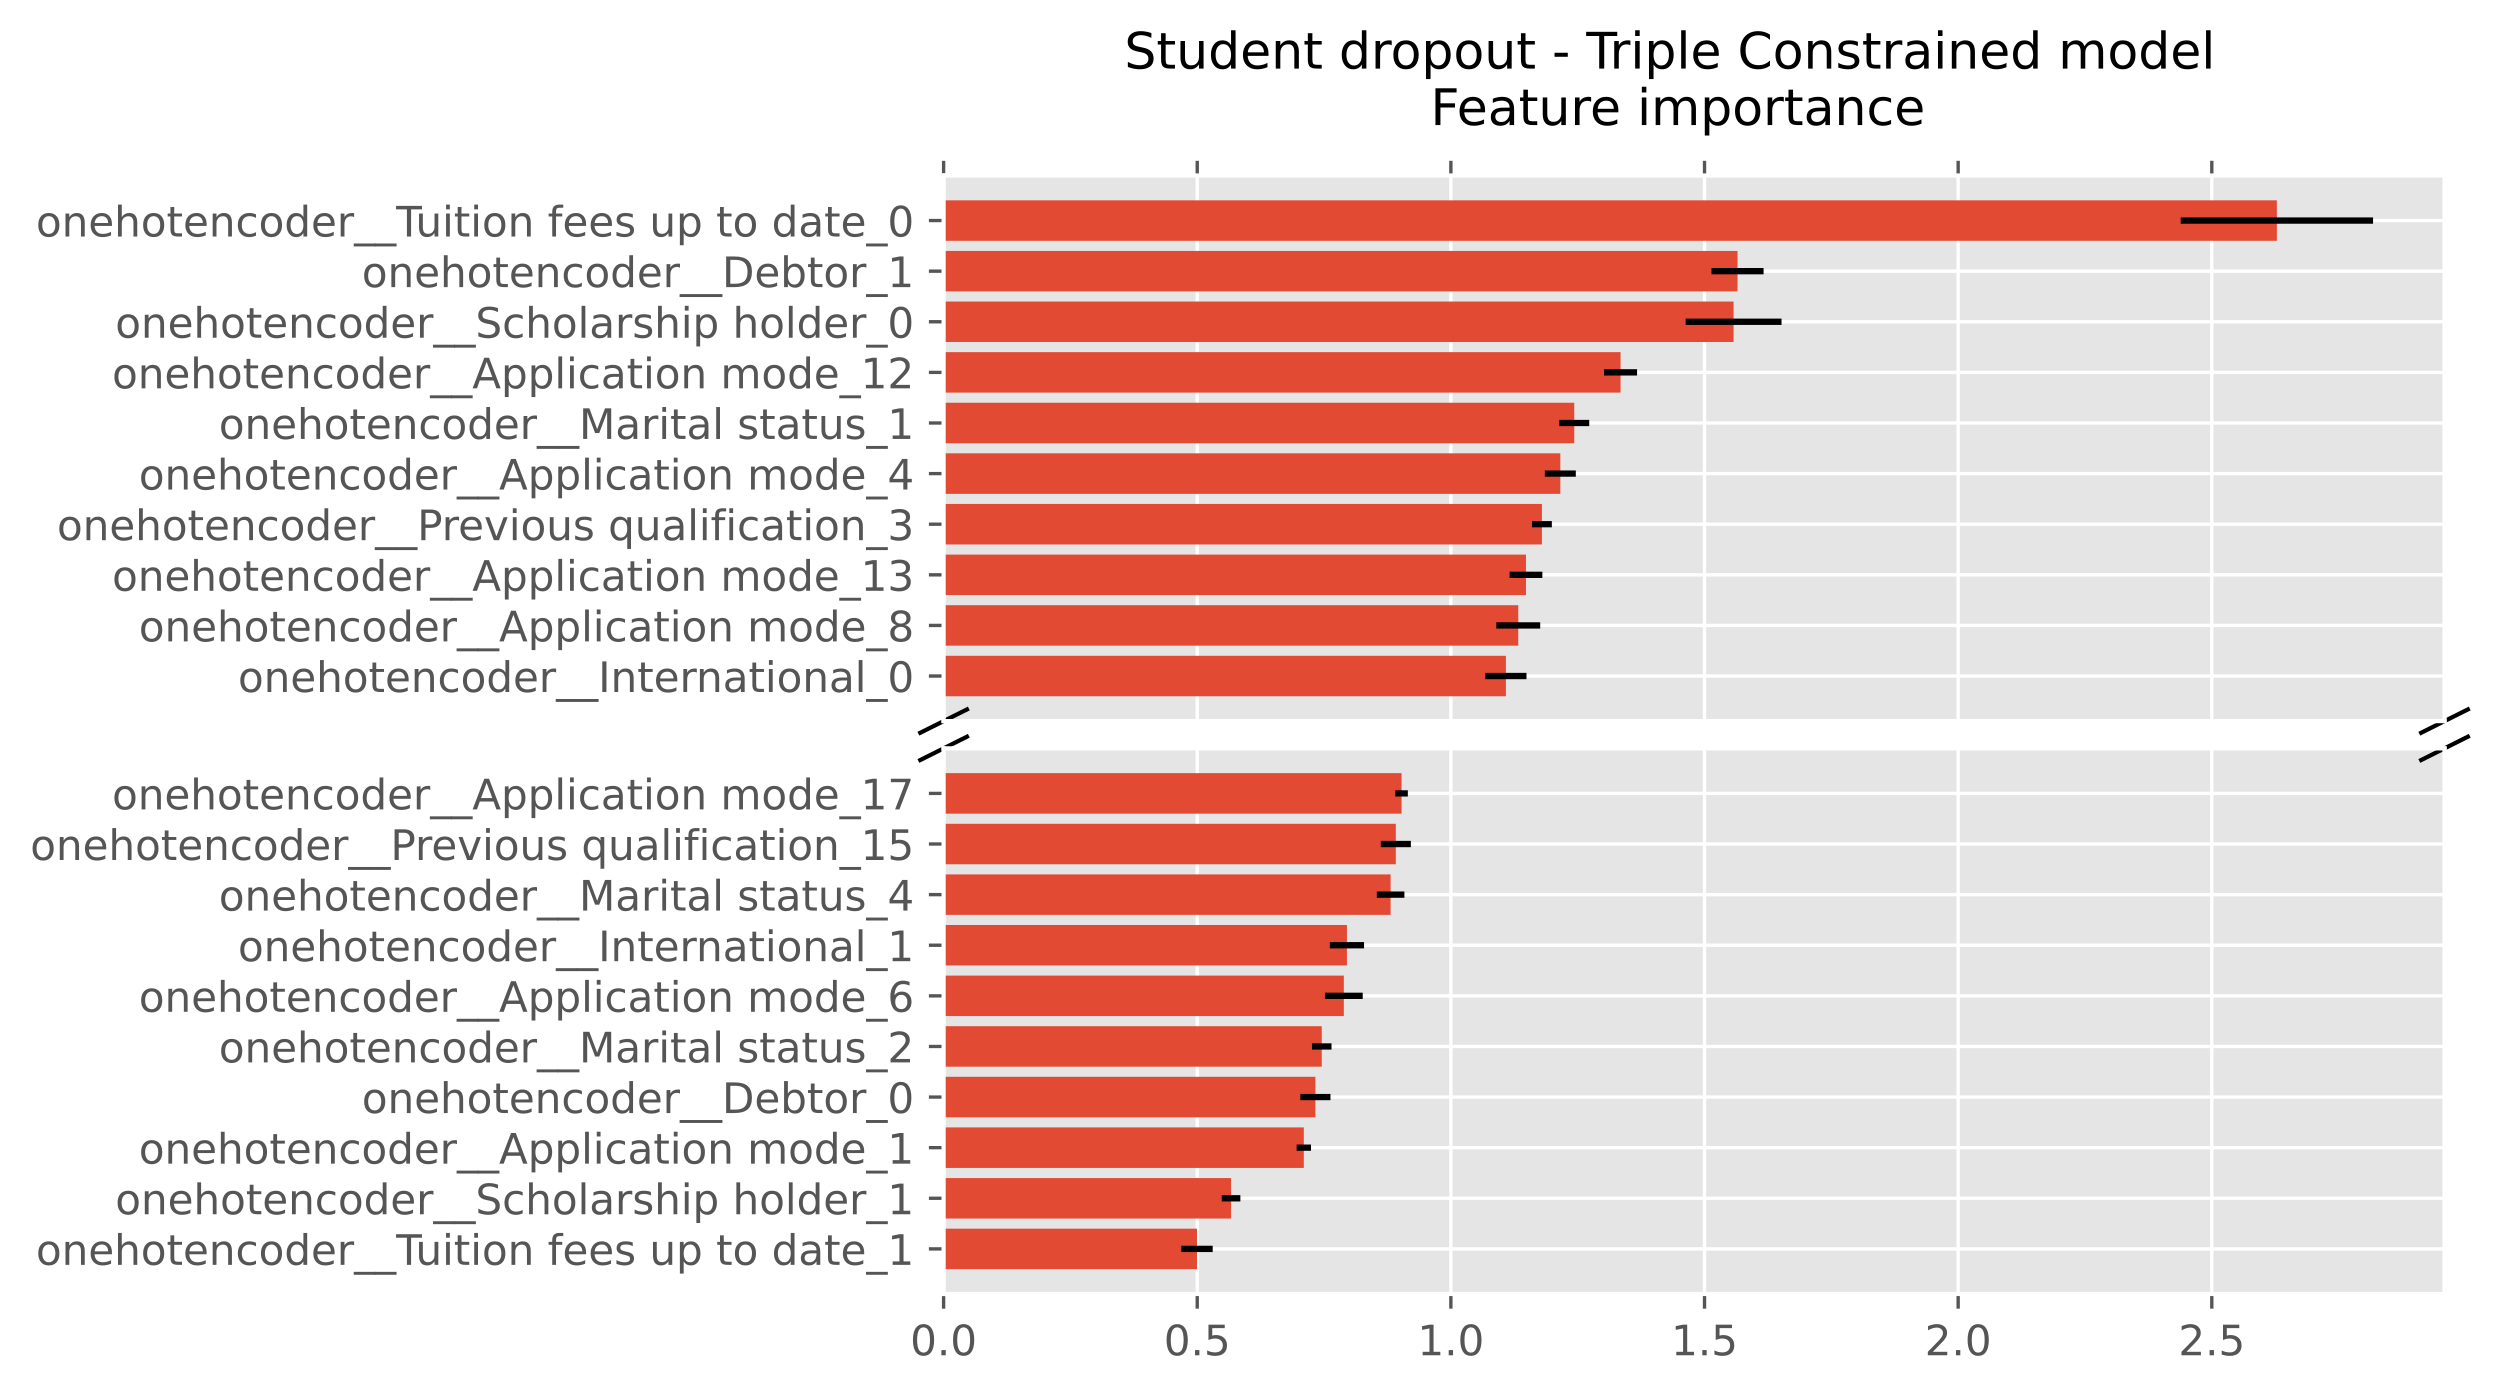 <?xml version="1.0" encoding="utf-8" standalone="no"?>
<!DOCTYPE svg PUBLIC "-//W3C//DTD SVG 1.1//EN"
  "http://www.w3.org/Graphics/SVG/1.1/DTD/svg11.dtd">
<!-- Created with matplotlib (https://matplotlib.org/) -->
<svg height="331.75pt" version="1.1" viewBox="0 0 594.836 331.75" width="594.836pt" xmlns="http://www.w3.org/2000/svg" xmlns:xlink="http://www.w3.org/1999/xlink">
 <defs>
  <style type="text/css">
*{stroke-linecap:butt;stroke-linejoin:round;}
  </style>
 </defs>
 <g id="figure_1">
  <g id="patch_1">
   <path d="M 0 331.75 
L 594.836 331.75 
L 594.836 -0 
L 0 -0 
z
" style="fill:#ffffff;"/>
  </g>
  <g id="axes_1">
   <g id="patch_2">
    <path d="M 224.516 171.571 
L 581.636 171.571 
L 581.636 41.76 
L 224.516 41.76 
z
" style="fill:#e5e5e5;"/>
   </g>
   <g id="matplotlib.axis_1">
    <g id="xtick_1">
     <g id="line2d_1">
      <path clip-path="url(#p5debfb5635)" d="M 224.516 171.571 
L 224.516 41.76 
" style="fill:none;stroke:#ffffff;stroke-linecap:square;stroke-width:0.8;"/>
     </g>
     <g id="line2d_2">
      <defs>
       <path d="M 0 0 
L 0 -3.5 
" id="mc8ef56bbae" style="stroke:#555555;stroke-width:0.8;"/>
      </defs>
      <g>
       <use style="fill:#555555;stroke:#555555;stroke-width:0.8;" x="224.516" xlink:href="#mc8ef56bbae" y="41.76"/>
      </g>
     </g>
    </g>
    <g id="xtick_2">
     <g id="line2d_3">
      <path clip-path="url(#p5debfb5635)" d="M 284.865 171.571 
L 284.865 41.76 
" style="fill:none;stroke:#ffffff;stroke-linecap:square;stroke-width:0.8;"/>
     </g>
     <g id="line2d_4">
      <g>
       <use style="fill:#555555;stroke:#555555;stroke-width:0.8;" x="284.865" xlink:href="#mc8ef56bbae" y="41.76"/>
      </g>
     </g>
    </g>
    <g id="xtick_3">
     <g id="line2d_5">
      <path clip-path="url(#p5debfb5635)" d="M 345.214 171.571 
L 345.214 41.76 
" style="fill:none;stroke:#ffffff;stroke-linecap:square;stroke-width:0.8;"/>
     </g>
     <g id="line2d_6">
      <g>
       <use style="fill:#555555;stroke:#555555;stroke-width:0.8;" x="345.214" xlink:href="#mc8ef56bbae" y="41.76"/>
      </g>
     </g>
    </g>
    <g id="xtick_4">
     <g id="line2d_7">
      <path clip-path="url(#p5debfb5635)" d="M 405.564 171.571 
L 405.564 41.76 
" style="fill:none;stroke:#ffffff;stroke-linecap:square;stroke-width:0.8;"/>
     </g>
     <g id="line2d_8">
      <g>
       <use style="fill:#555555;stroke:#555555;stroke-width:0.8;" x="405.564" xlink:href="#mc8ef56bbae" y="41.76"/>
      </g>
     </g>
    </g>
    <g id="xtick_5">
     <g id="line2d_9">
      <path clip-path="url(#p5debfb5635)" d="M 465.913 171.571 
L 465.913 41.76 
" style="fill:none;stroke:#ffffff;stroke-linecap:square;stroke-width:0.8;"/>
     </g>
     <g id="line2d_10">
      <g>
       <use style="fill:#555555;stroke:#555555;stroke-width:0.8;" x="465.913" xlink:href="#mc8ef56bbae" y="41.76"/>
      </g>
     </g>
    </g>
    <g id="xtick_6">
     <g id="line2d_11">
      <path clip-path="url(#p5debfb5635)" d="M 526.263 171.571 
L 526.263 41.76 
" style="fill:none;stroke:#ffffff;stroke-linecap:square;stroke-width:0.8;"/>
     </g>
     <g id="line2d_12">
      <g>
       <use style="fill:#555555;stroke:#555555;stroke-width:0.8;" x="526.263" xlink:href="#mc8ef56bbae" y="41.76"/>
      </g>
     </g>
    </g>
   </g>
   <g id="matplotlib.axis_2">
    <g id="ytick_1">
     <g id="line2d_13">
      <path clip-path="url(#p5debfb5635)" d="M 224.516 160.854 
L 581.636 160.854 
" style="fill:none;stroke:#ffffff;stroke-linecap:square;stroke-width:0.8;"/>
     </g>
     <g id="line2d_14">
      <defs>
       <path d="M 0 0 
L -3.5 0 
" id="mad452d7442" style="stroke:#555555;stroke-width:0.8;"/>
      </defs>
      <g>
       <use style="fill:#555555;stroke:#555555;stroke-width:0.8;" x="224.516" xlink:href="#mad452d7442" y="160.854"/>
      </g>
     </g>
     <g id="text_1">
      <!-- onehotencoder__International_0 -->
      <defs>
       <path d="M 30.609 48.391 
Q 23.391 48.391 19.188 42.75 
Q 14.984 37.109 14.984 27.297 
Q 14.984 17.484 19.156 11.844 
Q 23.344 6.203 30.609 6.203 
Q 37.797 6.203 41.984 11.859 
Q 46.188 17.531 46.188 27.297 
Q 46.188 37.016 41.984 42.703 
Q 37.797 48.391 30.609 48.391 
z
M 30.609 56 
Q 42.328 56 49.016 48.375 
Q 55.719 40.766 55.719 27.297 
Q 55.719 13.875 49.016 6.219 
Q 42.328 -1.422 30.609 -1.422 
Q 18.844 -1.422 12.172 6.219 
Q 5.516 13.875 5.516 27.297 
Q 5.516 40.766 12.172 48.375 
Q 18.844 56 30.609 56 
z
" id="DejaVuSans-111"/>
       <path d="M 54.891 33.016 
L 54.891 0 
L 45.906 0 
L 45.906 32.719 
Q 45.906 40.484 42.875 44.328 
Q 39.844 48.188 33.797 48.188 
Q 26.516 48.188 22.312 43.547 
Q 18.109 38.922 18.109 30.906 
L 18.109 0 
L 9.078 0 
L 9.078 54.688 
L 18.109 54.688 
L 18.109 46.188 
Q 21.344 51.125 25.703 53.562 
Q 30.078 56 35.797 56 
Q 45.219 56 50.047 50.172 
Q 54.891 44.344 54.891 33.016 
z
" id="DejaVuSans-110"/>
       <path d="M 56.203 29.594 
L 56.203 25.203 
L 14.891 25.203 
Q 15.484 15.922 20.484 11.062 
Q 25.484 6.203 34.422 6.203 
Q 39.594 6.203 44.453 7.469 
Q 49.312 8.734 54.109 11.281 
L 54.109 2.781 
Q 49.266 0.734 44.188 -0.344 
Q 39.109 -1.422 33.891 -1.422 
Q 20.797 -1.422 13.156 6.188 
Q 5.516 13.812 5.516 26.812 
Q 5.516 40.234 12.766 48.109 
Q 20.016 56 32.328 56 
Q 43.359 56 49.781 48.891 
Q 56.203 41.797 56.203 29.594 
z
M 47.219 32.234 
Q 47.125 39.594 43.094 43.984 
Q 39.062 48.391 32.422 48.391 
Q 24.906 48.391 20.391 44.141 
Q 15.875 39.891 15.188 32.172 
z
" id="DejaVuSans-101"/>
       <path d="M 54.891 33.016 
L 54.891 0 
L 45.906 0 
L 45.906 32.719 
Q 45.906 40.484 42.875 44.328 
Q 39.844 48.188 33.797 48.188 
Q 26.516 48.188 22.312 43.547 
Q 18.109 38.922 18.109 30.906 
L 18.109 0 
L 9.078 0 
L 9.078 75.984 
L 18.109 75.984 
L 18.109 46.188 
Q 21.344 51.125 25.703 53.562 
Q 30.078 56 35.797 56 
Q 45.219 56 50.047 50.172 
Q 54.891 44.344 54.891 33.016 
z
" id="DejaVuSans-104"/>
       <path d="M 18.312 70.219 
L 18.312 54.688 
L 36.812 54.688 
L 36.812 47.703 
L 18.312 47.703 
L 18.312 18.016 
Q 18.312 11.328 20.141 9.422 
Q 21.969 7.516 27.594 7.516 
L 36.812 7.516 
L 36.812 0 
L 27.594 0 
Q 17.188 0 13.234 3.875 
Q 9.281 7.766 9.281 18.016 
L 9.281 47.703 
L 2.688 47.703 
L 2.688 54.688 
L 9.281 54.688 
L 9.281 70.219 
z
" id="DejaVuSans-116"/>
       <path d="M 48.781 52.594 
L 48.781 44.188 
Q 44.969 46.297 41.141 47.344 
Q 37.312 48.391 33.406 48.391 
Q 24.656 48.391 19.812 42.844 
Q 14.984 37.312 14.984 27.297 
Q 14.984 17.281 19.812 11.734 
Q 24.656 6.203 33.406 6.203 
Q 37.312 6.203 41.141 7.25 
Q 44.969 8.297 48.781 10.406 
L 48.781 2.094 
Q 45.016 0.344 40.984 -0.531 
Q 36.969 -1.422 32.422 -1.422 
Q 20.062 -1.422 12.781 6.344 
Q 5.516 14.109 5.516 27.297 
Q 5.516 40.672 12.859 48.328 
Q 20.219 56 33.016 56 
Q 37.156 56 41.109 55.141 
Q 45.062 54.297 48.781 52.594 
z
" id="DejaVuSans-99"/>
       <path d="M 45.406 46.391 
L 45.406 75.984 
L 54.391 75.984 
L 54.391 0 
L 45.406 0 
L 45.406 8.203 
Q 42.578 3.328 38.25 0.953 
Q 33.938 -1.422 27.875 -1.422 
Q 17.969 -1.422 11.734 6.484 
Q 5.516 14.406 5.516 27.297 
Q 5.516 40.188 11.734 48.094 
Q 17.969 56 27.875 56 
Q 33.938 56 38.25 53.625 
Q 42.578 51.266 45.406 46.391 
z
M 14.797 27.297 
Q 14.797 17.391 18.875 11.75 
Q 22.953 6.109 30.078 6.109 
Q 37.203 6.109 41.297 11.75 
Q 45.406 17.391 45.406 27.297 
Q 45.406 37.203 41.297 42.844 
Q 37.203 48.484 30.078 48.484 
Q 22.953 48.484 18.875 42.844 
Q 14.797 37.203 14.797 27.297 
z
" id="DejaVuSans-100"/>
       <path d="M 41.109 46.297 
Q 39.594 47.172 37.812 47.578 
Q 36.031 48 33.891 48 
Q 26.266 48 22.188 43.047 
Q 18.109 38.094 18.109 28.812 
L 18.109 0 
L 9.078 0 
L 9.078 54.688 
L 18.109 54.688 
L 18.109 46.188 
Q 20.953 51.172 25.484 53.578 
Q 30.031 56 36.531 56 
Q 37.453 56 38.578 55.875 
Q 39.703 55.766 41.062 55.516 
z
" id="DejaVuSans-114"/>
       <path d="M 50.984 -16.609 
L 50.984 -23.578 
L -0.984 -23.578 
L -0.984 -16.609 
z
" id="DejaVuSans-95"/>
       <path d="M 9.812 72.906 
L 19.672 72.906 
L 19.672 0 
L 9.812 0 
z
" id="DejaVuSans-73"/>
       <path d="M 34.281 27.484 
Q 23.391 27.484 19.188 25 
Q 14.984 22.516 14.984 16.5 
Q 14.984 11.719 18.141 8.906 
Q 21.297 6.109 26.703 6.109 
Q 34.188 6.109 38.703 11.406 
Q 43.219 16.703 43.219 25.484 
L 43.219 27.484 
z
M 52.203 31.203 
L 52.203 0 
L 43.219 0 
L 43.219 8.297 
Q 40.141 3.328 35.547 0.953 
Q 30.953 -1.422 24.312 -1.422 
Q 15.922 -1.422 10.953 3.297 
Q 6 8.016 6 15.922 
Q 6 25.141 12.172 29.828 
Q 18.359 34.516 30.609 34.516 
L 43.219 34.516 
L 43.219 35.406 
Q 43.219 41.609 39.141 45 
Q 35.062 48.391 27.688 48.391 
Q 23 48.391 18.547 47.266 
Q 14.109 46.141 10.016 43.891 
L 10.016 52.203 
Q 14.938 54.109 19.578 55.047 
Q 24.219 56 28.609 56 
Q 40.484 56 46.344 49.844 
Q 52.203 43.703 52.203 31.203 
z
" id="DejaVuSans-97"/>
       <path d="M 9.422 54.688 
L 18.406 54.688 
L 18.406 0 
L 9.422 0 
z
M 9.422 75.984 
L 18.406 75.984 
L 18.406 64.594 
L 9.422 64.594 
z
" id="DejaVuSans-105"/>
       <path d="M 9.422 75.984 
L 18.406 75.984 
L 18.406 0 
L 9.422 0 
z
" id="DejaVuSans-108"/>
       <path d="M 31.781 66.406 
Q 24.172 66.406 20.328 58.906 
Q 16.5 51.422 16.5 36.375 
Q 16.5 21.391 20.328 13.891 
Q 24.172 6.391 31.781 6.391 
Q 39.453 6.391 43.281 13.891 
Q 47.125 21.391 47.125 36.375 
Q 47.125 51.422 43.281 58.906 
Q 39.453 66.406 31.781 66.406 
z
M 31.781 74.219 
Q 44.047 74.219 50.516 64.516 
Q 56.984 54.828 56.984 36.375 
Q 56.984 17.969 50.516 8.266 
Q 44.047 -1.422 31.781 -1.422 
Q 19.531 -1.422 13.062 8.266 
Q 6.594 17.969 6.594 36.375 
Q 6.594 54.828 13.062 64.516 
Q 19.531 74.219 31.781 74.219 
z
" id="DejaVuSans-48"/>
      </defs>
      <g style="fill:#555555;" transform="translate(56.623 164.653)scale(0.1 -0.1)">
       <use xlink:href="#DejaVuSans-111"/>
       <use x="61.182" xlink:href="#DejaVuSans-110"/>
       <use x="124.561" xlink:href="#DejaVuSans-101"/>
       <use x="186.084" xlink:href="#DejaVuSans-104"/>
       <use x="249.463" xlink:href="#DejaVuSans-111"/>
       <use x="310.645" xlink:href="#DejaVuSans-116"/>
       <use x="349.854" xlink:href="#DejaVuSans-101"/>
       <use x="411.377" xlink:href="#DejaVuSans-110"/>
       <use x="474.756" xlink:href="#DejaVuSans-99"/>
       <use x="529.736" xlink:href="#DejaVuSans-111"/>
       <use x="590.918" xlink:href="#DejaVuSans-100"/>
       <use x="654.395" xlink:href="#DejaVuSans-101"/>
       <use x="715.918" xlink:href="#DejaVuSans-114"/>
       <use x="757.031" xlink:href="#DejaVuSans-95"/>
       <use x="807.031" xlink:href="#DejaVuSans-95"/>
       <use x="857.031" xlink:href="#DejaVuSans-73"/>
       <use x="886.523" xlink:href="#DejaVuSans-110"/>
       <use x="949.902" xlink:href="#DejaVuSans-116"/>
       <use x="989.111" xlink:href="#DejaVuSans-101"/>
       <use x="1050.635" xlink:href="#DejaVuSans-114"/>
       <use x="1089.998" xlink:href="#DejaVuSans-110"/>
       <use x="1153.377" xlink:href="#DejaVuSans-97"/>
       <use x="1214.656" xlink:href="#DejaVuSans-116"/>
       <use x="1253.865" xlink:href="#DejaVuSans-105"/>
       <use x="1281.648" xlink:href="#DejaVuSans-111"/>
       <use x="1342.83" xlink:href="#DejaVuSans-110"/>
       <use x="1406.209" xlink:href="#DejaVuSans-97"/>
       <use x="1467.488" xlink:href="#DejaVuSans-108"/>
       <use x="1495.271" xlink:href="#DejaVuSans-95"/>
       <use x="1545.271" xlink:href="#DejaVuSans-48"/>
      </g>
     </g>
    </g>
    <g id="ytick_2">
     <g id="line2d_15">
      <path clip-path="url(#p5debfb5635)" d="M 224.516 148.812 
L 581.636 148.812 
" style="fill:none;stroke:#ffffff;stroke-linecap:square;stroke-width:0.8;"/>
     </g>
     <g id="line2d_16">
      <g>
       <use style="fill:#555555;stroke:#555555;stroke-width:0.8;" x="224.516" xlink:href="#mad452d7442" y="148.812"/>
      </g>
     </g>
     <g id="text_2">
      <!-- onehotencoder__Application mode_8 -->
      <defs>
       <path d="M 34.188 63.188 
L 20.797 26.906 
L 47.609 26.906 
z
M 28.609 72.906 
L 39.797 72.906 
L 67.578 0 
L 57.328 0 
L 50.688 18.703 
L 17.828 18.703 
L 11.188 0 
L 0.781 0 
z
" id="DejaVuSans-65"/>
       <path d="M 18.109 8.203 
L 18.109 -20.797 
L 9.078 -20.797 
L 9.078 54.688 
L 18.109 54.688 
L 18.109 46.391 
Q 20.953 51.266 25.266 53.625 
Q 29.594 56 35.594 56 
Q 45.562 56 51.781 48.094 
Q 58.016 40.188 58.016 27.297 
Q 58.016 14.406 51.781 6.484 
Q 45.562 -1.422 35.594 -1.422 
Q 29.594 -1.422 25.266 0.953 
Q 20.953 3.328 18.109 8.203 
z
M 48.688 27.297 
Q 48.688 37.203 44.609 42.844 
Q 40.531 48.484 33.406 48.484 
Q 26.266 48.484 22.188 42.844 
Q 18.109 37.203 18.109 27.297 
Q 18.109 17.391 22.188 11.75 
Q 26.266 6.109 33.406 6.109 
Q 40.531 6.109 44.609 11.75 
Q 48.688 17.391 48.688 27.297 
z
" id="DejaVuSans-112"/>
       <path id="DejaVuSans-32"/>
       <path d="M 52 44.188 
Q 55.375 50.25 60.062 53.125 
Q 64.75 56 71.094 56 
Q 79.641 56 84.281 50.016 
Q 88.922 44.047 88.922 33.016 
L 88.922 0 
L 79.891 0 
L 79.891 32.719 
Q 79.891 40.578 77.094 44.375 
Q 74.312 48.188 68.609 48.188 
Q 61.625 48.188 57.562 43.547 
Q 53.516 38.922 53.516 30.906 
L 53.516 0 
L 44.484 0 
L 44.484 32.719 
Q 44.484 40.625 41.703 44.406 
Q 38.922 48.188 33.109 48.188 
Q 26.219 48.188 22.156 43.531 
Q 18.109 38.875 18.109 30.906 
L 18.109 0 
L 9.078 0 
L 9.078 54.688 
L 18.109 54.688 
L 18.109 46.188 
Q 21.188 51.219 25.484 53.609 
Q 29.781 56 35.688 56 
Q 41.656 56 45.828 52.969 
Q 50 49.953 52 44.188 
z
" id="DejaVuSans-109"/>
       <path d="M 31.781 34.625 
Q 24.75 34.625 20.719 30.859 
Q 16.703 27.094 16.703 20.516 
Q 16.703 13.922 20.719 10.156 
Q 24.75 6.391 31.781 6.391 
Q 38.812 6.391 42.859 10.172 
Q 46.922 13.969 46.922 20.516 
Q 46.922 27.094 42.891 30.859 
Q 38.875 34.625 31.781 34.625 
z
M 21.922 38.812 
Q 15.578 40.375 12.031 44.719 
Q 8.5 49.078 8.5 55.328 
Q 8.5 64.062 14.719 69.141 
Q 20.953 74.219 31.781 74.219 
Q 42.672 74.219 48.875 69.141 
Q 55.078 64.062 55.078 55.328 
Q 55.078 49.078 51.531 44.719 
Q 48 40.375 41.703 38.812 
Q 48.828 37.156 52.797 32.312 
Q 56.781 27.484 56.781 20.516 
Q 56.781 9.906 50.312 4.234 
Q 43.844 -1.422 31.781 -1.422 
Q 19.734 -1.422 13.25 4.234 
Q 6.781 9.906 6.781 20.516 
Q 6.781 27.484 10.781 32.312 
Q 14.797 37.156 21.922 38.812 
z
M 18.312 54.391 
Q 18.312 48.734 21.844 45.562 
Q 25.391 42.391 31.781 42.391 
Q 38.141 42.391 41.719 45.562 
Q 45.312 48.734 45.312 54.391 
Q 45.312 60.062 41.719 63.234 
Q 38.141 66.406 31.781 66.406 
Q 25.391 66.406 21.844 63.234 
Q 18.312 60.062 18.312 54.391 
z
" id="DejaVuSans-56"/>
      </defs>
      <g style="fill:#555555;" transform="translate(33.033 152.611)scale(0.1 -0.1)">
       <use xlink:href="#DejaVuSans-111"/>
       <use x="61.182" xlink:href="#DejaVuSans-110"/>
       <use x="124.561" xlink:href="#DejaVuSans-101"/>
       <use x="186.084" xlink:href="#DejaVuSans-104"/>
       <use x="249.463" xlink:href="#DejaVuSans-111"/>
       <use x="310.645" xlink:href="#DejaVuSans-116"/>
       <use x="349.854" xlink:href="#DejaVuSans-101"/>
       <use x="411.377" xlink:href="#DejaVuSans-110"/>
       <use x="474.756" xlink:href="#DejaVuSans-99"/>
       <use x="529.736" xlink:href="#DejaVuSans-111"/>
       <use x="590.918" xlink:href="#DejaVuSans-100"/>
       <use x="654.395" xlink:href="#DejaVuSans-101"/>
       <use x="715.918" xlink:href="#DejaVuSans-114"/>
       <use x="757.031" xlink:href="#DejaVuSans-95"/>
       <use x="807.031" xlink:href="#DejaVuSans-95"/>
       <use x="857.031" xlink:href="#DejaVuSans-65"/>
       <use x="925.439" xlink:href="#DejaVuSans-112"/>
       <use x="988.916" xlink:href="#DejaVuSans-112"/>
       <use x="1052.393" xlink:href="#DejaVuSans-108"/>
       <use x="1080.176" xlink:href="#DejaVuSans-105"/>
       <use x="1107.959" xlink:href="#DejaVuSans-99"/>
       <use x="1162.939" xlink:href="#DejaVuSans-97"/>
       <use x="1224.219" xlink:href="#DejaVuSans-116"/>
       <use x="1263.428" xlink:href="#DejaVuSans-105"/>
       <use x="1291.211" xlink:href="#DejaVuSans-111"/>
       <use x="1352.393" xlink:href="#DejaVuSans-110"/>
       <use x="1415.771" xlink:href="#DejaVuSans-32"/>
       <use x="1447.559" xlink:href="#DejaVuSans-109"/>
       <use x="1544.971" xlink:href="#DejaVuSans-111"/>
       <use x="1606.152" xlink:href="#DejaVuSans-100"/>
       <use x="1669.629" xlink:href="#DejaVuSans-101"/>
       <use x="1731.152" xlink:href="#DejaVuSans-95"/>
       <use x="1781.152" xlink:href="#DejaVuSans-56"/>
      </g>
     </g>
    </g>
    <g id="ytick_3">
     <g id="line2d_17">
      <path clip-path="url(#p5debfb5635)" d="M 224.516 136.77 
L 581.636 136.77 
" style="fill:none;stroke:#ffffff;stroke-linecap:square;stroke-width:0.8;"/>
     </g>
     <g id="line2d_18">
      <g>
       <use style="fill:#555555;stroke:#555555;stroke-width:0.8;" x="224.516" xlink:href="#mad452d7442" y="136.77"/>
      </g>
     </g>
     <g id="text_3">
      <!-- onehotencoder__Application mode_13 -->
      <defs>
       <path d="M 12.406 8.297 
L 28.516 8.297 
L 28.516 63.922 
L 10.984 60.406 
L 10.984 69.391 
L 28.422 72.906 
L 38.281 72.906 
L 38.281 8.297 
L 54.391 8.297 
L 54.391 0 
L 12.406 0 
z
" id="DejaVuSans-49"/>
       <path d="M 40.578 39.312 
Q 47.656 37.797 51.625 33 
Q 55.609 28.219 55.609 21.188 
Q 55.609 10.406 48.188 4.484 
Q 40.766 -1.422 27.094 -1.422 
Q 22.516 -1.422 17.656 -0.516 
Q 12.797 0.391 7.625 2.203 
L 7.625 11.719 
Q 11.719 9.328 16.594 8.109 
Q 21.484 6.891 26.812 6.891 
Q 36.078 6.891 40.938 10.547 
Q 45.797 14.203 45.797 21.188 
Q 45.797 27.641 41.281 31.266 
Q 36.766 34.906 28.719 34.906 
L 20.219 34.906 
L 20.219 43.016 
L 29.109 43.016 
Q 36.375 43.016 40.234 45.922 
Q 44.094 48.828 44.094 54.297 
Q 44.094 59.906 40.109 62.906 
Q 36.141 65.922 28.719 65.922 
Q 24.656 65.922 20.016 65.031 
Q 15.375 64.156 9.812 62.312 
L 9.812 71.094 
Q 15.438 72.656 20.344 73.438 
Q 25.25 74.219 29.594 74.219 
Q 40.828 74.219 47.359 69.109 
Q 53.906 64.016 53.906 55.328 
Q 53.906 49.266 50.438 45.094 
Q 46.969 40.922 40.578 39.312 
z
" id="DejaVuSans-51"/>
      </defs>
      <g style="fill:#555555;" transform="translate(26.67 140.569)scale(0.1 -0.1)">
       <use xlink:href="#DejaVuSans-111"/>
       <use x="61.182" xlink:href="#DejaVuSans-110"/>
       <use x="124.561" xlink:href="#DejaVuSans-101"/>
       <use x="186.084" xlink:href="#DejaVuSans-104"/>
       <use x="249.463" xlink:href="#DejaVuSans-111"/>
       <use x="310.645" xlink:href="#DejaVuSans-116"/>
       <use x="349.854" xlink:href="#DejaVuSans-101"/>
       <use x="411.377" xlink:href="#DejaVuSans-110"/>
       <use x="474.756" xlink:href="#DejaVuSans-99"/>
       <use x="529.736" xlink:href="#DejaVuSans-111"/>
       <use x="590.918" xlink:href="#DejaVuSans-100"/>
       <use x="654.395" xlink:href="#DejaVuSans-101"/>
       <use x="715.918" xlink:href="#DejaVuSans-114"/>
       <use x="757.031" xlink:href="#DejaVuSans-95"/>
       <use x="807.031" xlink:href="#DejaVuSans-95"/>
       <use x="857.031" xlink:href="#DejaVuSans-65"/>
       <use x="925.439" xlink:href="#DejaVuSans-112"/>
       <use x="988.916" xlink:href="#DejaVuSans-112"/>
       <use x="1052.393" xlink:href="#DejaVuSans-108"/>
       <use x="1080.176" xlink:href="#DejaVuSans-105"/>
       <use x="1107.959" xlink:href="#DejaVuSans-99"/>
       <use x="1162.939" xlink:href="#DejaVuSans-97"/>
       <use x="1224.219" xlink:href="#DejaVuSans-116"/>
       <use x="1263.428" xlink:href="#DejaVuSans-105"/>
       <use x="1291.211" xlink:href="#DejaVuSans-111"/>
       <use x="1352.393" xlink:href="#DejaVuSans-110"/>
       <use x="1415.771" xlink:href="#DejaVuSans-32"/>
       <use x="1447.559" xlink:href="#DejaVuSans-109"/>
       <use x="1544.971" xlink:href="#DejaVuSans-111"/>
       <use x="1606.152" xlink:href="#DejaVuSans-100"/>
       <use x="1669.629" xlink:href="#DejaVuSans-101"/>
       <use x="1731.152" xlink:href="#DejaVuSans-95"/>
       <use x="1781.152" xlink:href="#DejaVuSans-49"/>
       <use x="1844.775" xlink:href="#DejaVuSans-51"/>
      </g>
     </g>
    </g>
    <g id="ytick_4">
     <g id="line2d_19">
      <path clip-path="url(#p5debfb5635)" d="M 224.516 124.728 
L 581.636 124.728 
" style="fill:none;stroke:#ffffff;stroke-linecap:square;stroke-width:0.8;"/>
     </g>
     <g id="line2d_20">
      <g>
       <use style="fill:#555555;stroke:#555555;stroke-width:0.8;" x="224.516" xlink:href="#mad452d7442" y="124.728"/>
      </g>
     </g>
     <g id="text_4">
      <!-- onehotencoder__Previous qualification_3 -->
      <defs>
       <path d="M 19.672 64.797 
L 19.672 37.406 
L 32.078 37.406 
Q 38.969 37.406 42.719 40.969 
Q 46.484 44.531 46.484 51.125 
Q 46.484 57.672 42.719 61.234 
Q 38.969 64.797 32.078 64.797 
z
M 9.812 72.906 
L 32.078 72.906 
Q 44.344 72.906 50.609 67.359 
Q 56.891 61.812 56.891 51.125 
Q 56.891 40.328 50.609 34.812 
Q 44.344 29.297 32.078 29.297 
L 19.672 29.297 
L 19.672 0 
L 9.812 0 
z
" id="DejaVuSans-80"/>
       <path d="M 2.984 54.688 
L 12.5 54.688 
L 29.594 8.797 
L 46.688 54.688 
L 56.203 54.688 
L 35.688 0 
L 23.484 0 
z
" id="DejaVuSans-118"/>
       <path d="M 8.5 21.578 
L 8.5 54.688 
L 17.484 54.688 
L 17.484 21.922 
Q 17.484 14.156 20.5 10.266 
Q 23.531 6.391 29.594 6.391 
Q 36.859 6.391 41.078 11.031 
Q 45.312 15.672 45.312 23.688 
L 45.312 54.688 
L 54.297 54.688 
L 54.297 0 
L 45.312 0 
L 45.312 8.406 
Q 42.047 3.422 37.719 1 
Q 33.406 -1.422 27.688 -1.422 
Q 18.266 -1.422 13.375 4.438 
Q 8.5 10.297 8.5 21.578 
z
M 31.109 56 
z
" id="DejaVuSans-117"/>
       <path d="M 44.281 53.078 
L 44.281 44.578 
Q 40.484 46.531 36.375 47.5 
Q 32.281 48.484 27.875 48.484 
Q 21.188 48.484 17.844 46.438 
Q 14.5 44.391 14.5 40.281 
Q 14.5 37.156 16.891 35.375 
Q 19.281 33.594 26.516 31.984 
L 29.594 31.297 
Q 39.156 29.25 43.188 25.516 
Q 47.219 21.781 47.219 15.094 
Q 47.219 7.469 41.188 3.016 
Q 35.156 -1.422 24.609 -1.422 
Q 20.219 -1.422 15.453 -0.562 
Q 10.688 0.297 5.422 2 
L 5.422 11.281 
Q 10.406 8.688 15.234 7.391 
Q 20.062 6.109 24.812 6.109 
Q 31.156 6.109 34.562 8.281 
Q 37.984 10.453 37.984 14.406 
Q 37.984 18.062 35.516 20.016 
Q 33.062 21.969 24.703 23.781 
L 21.578 24.516 
Q 13.234 26.266 9.516 29.906 
Q 5.812 33.547 5.812 39.891 
Q 5.812 47.609 11.281 51.797 
Q 16.75 56 26.812 56 
Q 31.781 56 36.172 55.266 
Q 40.578 54.547 44.281 53.078 
z
" id="DejaVuSans-115"/>
       <path d="M 14.797 27.297 
Q 14.797 17.391 18.875 11.75 
Q 22.953 6.109 30.078 6.109 
Q 37.203 6.109 41.297 11.75 
Q 45.406 17.391 45.406 27.297 
Q 45.406 37.203 41.297 42.844 
Q 37.203 48.484 30.078 48.484 
Q 22.953 48.484 18.875 42.844 
Q 14.797 37.203 14.797 27.297 
z
M 45.406 8.203 
Q 42.578 3.328 38.25 0.953 
Q 33.938 -1.422 27.875 -1.422 
Q 17.969 -1.422 11.734 6.484 
Q 5.516 14.406 5.516 27.297 
Q 5.516 40.188 11.734 48.094 
Q 17.969 56 27.875 56 
Q 33.938 56 38.25 53.625 
Q 42.578 51.266 45.406 46.391 
L 45.406 54.688 
L 54.391 54.688 
L 54.391 -20.797 
L 45.406 -20.797 
z
" id="DejaVuSans-113"/>
       <path d="M 37.109 75.984 
L 37.109 68.5 
L 28.516 68.5 
Q 23.688 68.5 21.797 66.547 
Q 19.922 64.594 19.922 59.516 
L 19.922 54.688 
L 34.719 54.688 
L 34.719 47.703 
L 19.922 47.703 
L 19.922 0 
L 10.891 0 
L 10.891 47.703 
L 2.297 47.703 
L 2.297 54.688 
L 10.891 54.688 
L 10.891 58.5 
Q 10.891 67.625 15.141 71.797 
Q 19.391 75.984 28.609 75.984 
z
" id="DejaVuSans-102"/>
      </defs>
      <g style="fill:#555555;" transform="translate(13.562 128.527)scale(0.1 -0.1)">
       <use xlink:href="#DejaVuSans-111"/>
       <use x="61.182" xlink:href="#DejaVuSans-110"/>
       <use x="124.561" xlink:href="#DejaVuSans-101"/>
       <use x="186.084" xlink:href="#DejaVuSans-104"/>
       <use x="249.463" xlink:href="#DejaVuSans-111"/>
       <use x="310.645" xlink:href="#DejaVuSans-116"/>
       <use x="349.854" xlink:href="#DejaVuSans-101"/>
       <use x="411.377" xlink:href="#DejaVuSans-110"/>
       <use x="474.756" xlink:href="#DejaVuSans-99"/>
       <use x="529.736" xlink:href="#DejaVuSans-111"/>
       <use x="590.918" xlink:href="#DejaVuSans-100"/>
       <use x="654.395" xlink:href="#DejaVuSans-101"/>
       <use x="715.918" xlink:href="#DejaVuSans-114"/>
       <use x="757.031" xlink:href="#DejaVuSans-95"/>
       <use x="807.031" xlink:href="#DejaVuSans-95"/>
       <use x="857.031" xlink:href="#DejaVuSans-80"/>
       <use x="915.584" xlink:href="#DejaVuSans-114"/>
       <use x="954.447" xlink:href="#DejaVuSans-101"/>
       <use x="1015.971" xlink:href="#DejaVuSans-118"/>
       <use x="1075.15" xlink:href="#DejaVuSans-105"/>
       <use x="1102.934" xlink:href="#DejaVuSans-111"/>
       <use x="1164.115" xlink:href="#DejaVuSans-117"/>
       <use x="1227.494" xlink:href="#DejaVuSans-115"/>
       <use x="1279.594" xlink:href="#DejaVuSans-32"/>
       <use x="1311.381" xlink:href="#DejaVuSans-113"/>
       <use x="1374.857" xlink:href="#DejaVuSans-117"/>
       <use x="1438.236" xlink:href="#DejaVuSans-97"/>
       <use x="1499.516" xlink:href="#DejaVuSans-108"/>
       <use x="1527.299" xlink:href="#DejaVuSans-105"/>
       <use x="1555.082" xlink:href="#DejaVuSans-102"/>
       <use x="1590.287" xlink:href="#DejaVuSans-105"/>
       <use x="1618.07" xlink:href="#DejaVuSans-99"/>
       <use x="1673.051" xlink:href="#DejaVuSans-97"/>
       <use x="1734.33" xlink:href="#DejaVuSans-116"/>
       <use x="1773.539" xlink:href="#DejaVuSans-105"/>
       <use x="1801.322" xlink:href="#DejaVuSans-111"/>
       <use x="1862.504" xlink:href="#DejaVuSans-110"/>
       <use x="1925.883" xlink:href="#DejaVuSans-95"/>
       <use x="1975.883" xlink:href="#DejaVuSans-51"/>
      </g>
     </g>
    </g>
    <g id="ytick_5">
     <g id="line2d_21">
      <path clip-path="url(#p5debfb5635)" d="M 224.516 112.686 
L 581.636 112.686 
" style="fill:none;stroke:#ffffff;stroke-linecap:square;stroke-width:0.8;"/>
     </g>
     <g id="line2d_22">
      <g>
       <use style="fill:#555555;stroke:#555555;stroke-width:0.8;" x="224.516" xlink:href="#mad452d7442" y="112.686"/>
      </g>
     </g>
     <g id="text_5">
      <!-- onehotencoder__Application mode_4 -->
      <defs>
       <path d="M 37.797 64.312 
L 12.891 25.391 
L 37.797 25.391 
z
M 35.203 72.906 
L 47.609 72.906 
L 47.609 25.391 
L 58.016 25.391 
L 58.016 17.188 
L 47.609 17.188 
L 47.609 0 
L 37.797 0 
L 37.797 17.188 
L 4.891 17.188 
L 4.891 26.703 
z
" id="DejaVuSans-52"/>
      </defs>
      <g style="fill:#555555;" transform="translate(33.033 116.485)scale(0.1 -0.1)">
       <use xlink:href="#DejaVuSans-111"/>
       <use x="61.182" xlink:href="#DejaVuSans-110"/>
       <use x="124.561" xlink:href="#DejaVuSans-101"/>
       <use x="186.084" xlink:href="#DejaVuSans-104"/>
       <use x="249.463" xlink:href="#DejaVuSans-111"/>
       <use x="310.645" xlink:href="#DejaVuSans-116"/>
       <use x="349.854" xlink:href="#DejaVuSans-101"/>
       <use x="411.377" xlink:href="#DejaVuSans-110"/>
       <use x="474.756" xlink:href="#DejaVuSans-99"/>
       <use x="529.736" xlink:href="#DejaVuSans-111"/>
       <use x="590.918" xlink:href="#DejaVuSans-100"/>
       <use x="654.395" xlink:href="#DejaVuSans-101"/>
       <use x="715.918" xlink:href="#DejaVuSans-114"/>
       <use x="757.031" xlink:href="#DejaVuSans-95"/>
       <use x="807.031" xlink:href="#DejaVuSans-95"/>
       <use x="857.031" xlink:href="#DejaVuSans-65"/>
       <use x="925.439" xlink:href="#DejaVuSans-112"/>
       <use x="988.916" xlink:href="#DejaVuSans-112"/>
       <use x="1052.393" xlink:href="#DejaVuSans-108"/>
       <use x="1080.176" xlink:href="#DejaVuSans-105"/>
       <use x="1107.959" xlink:href="#DejaVuSans-99"/>
       <use x="1162.939" xlink:href="#DejaVuSans-97"/>
       <use x="1224.219" xlink:href="#DejaVuSans-116"/>
       <use x="1263.428" xlink:href="#DejaVuSans-105"/>
       <use x="1291.211" xlink:href="#DejaVuSans-111"/>
       <use x="1352.393" xlink:href="#DejaVuSans-110"/>
       <use x="1415.771" xlink:href="#DejaVuSans-32"/>
       <use x="1447.559" xlink:href="#DejaVuSans-109"/>
       <use x="1544.971" xlink:href="#DejaVuSans-111"/>
       <use x="1606.152" xlink:href="#DejaVuSans-100"/>
       <use x="1669.629" xlink:href="#DejaVuSans-101"/>
       <use x="1731.152" xlink:href="#DejaVuSans-95"/>
       <use x="1781.152" xlink:href="#DejaVuSans-52"/>
      </g>
     </g>
    </g>
    <g id="ytick_6">
     <g id="line2d_23">
      <path clip-path="url(#p5debfb5635)" d="M 224.516 100.644 
L 581.636 100.644 
" style="fill:none;stroke:#ffffff;stroke-linecap:square;stroke-width:0.8;"/>
     </g>
     <g id="line2d_24">
      <g>
       <use style="fill:#555555;stroke:#555555;stroke-width:0.8;" x="224.516" xlink:href="#mad452d7442" y="100.644"/>
      </g>
     </g>
     <g id="text_6">
      <!-- onehotencoder__Marital status_1 -->
      <defs>
       <path d="M 9.812 72.906 
L 24.516 72.906 
L 43.109 23.297 
L 61.812 72.906 
L 76.516 72.906 
L 76.516 0 
L 66.891 0 
L 66.891 64.016 
L 48.094 14.016 
L 38.188 14.016 
L 19.391 64.016 
L 19.391 0 
L 9.812 0 
z
" id="DejaVuSans-77"/>
      </defs>
      <g style="fill:#555555;" transform="translate(52.072 104.444)scale(0.1 -0.1)">
       <use xlink:href="#DejaVuSans-111"/>
       <use x="61.182" xlink:href="#DejaVuSans-110"/>
       <use x="124.561" xlink:href="#DejaVuSans-101"/>
       <use x="186.084" xlink:href="#DejaVuSans-104"/>
       <use x="249.463" xlink:href="#DejaVuSans-111"/>
       <use x="310.645" xlink:href="#DejaVuSans-116"/>
       <use x="349.854" xlink:href="#DejaVuSans-101"/>
       <use x="411.377" xlink:href="#DejaVuSans-110"/>
       <use x="474.756" xlink:href="#DejaVuSans-99"/>
       <use x="529.736" xlink:href="#DejaVuSans-111"/>
       <use x="590.918" xlink:href="#DejaVuSans-100"/>
       <use x="654.395" xlink:href="#DejaVuSans-101"/>
       <use x="715.918" xlink:href="#DejaVuSans-114"/>
       <use x="757.031" xlink:href="#DejaVuSans-95"/>
       <use x="807.031" xlink:href="#DejaVuSans-95"/>
       <use x="857.031" xlink:href="#DejaVuSans-77"/>
       <use x="943.311" xlink:href="#DejaVuSans-97"/>
       <use x="1004.59" xlink:href="#DejaVuSans-114"/>
       <use x="1045.703" xlink:href="#DejaVuSans-105"/>
       <use x="1073.486" xlink:href="#DejaVuSans-116"/>
       <use x="1112.695" xlink:href="#DejaVuSans-97"/>
       <use x="1173.975" xlink:href="#DejaVuSans-108"/>
       <use x="1201.758" xlink:href="#DejaVuSans-32"/>
       <use x="1233.545" xlink:href="#DejaVuSans-115"/>
       <use x="1285.645" xlink:href="#DejaVuSans-116"/>
       <use x="1324.854" xlink:href="#DejaVuSans-97"/>
       <use x="1386.133" xlink:href="#DejaVuSans-116"/>
       <use x="1425.342" xlink:href="#DejaVuSans-117"/>
       <use x="1488.721" xlink:href="#DejaVuSans-115"/>
       <use x="1540.82" xlink:href="#DejaVuSans-95"/>
       <use x="1590.82" xlink:href="#DejaVuSans-49"/>
      </g>
     </g>
    </g>
    <g id="ytick_7">
     <g id="line2d_25">
      <path clip-path="url(#p5debfb5635)" d="M 224.516 88.603 
L 581.636 88.603 
" style="fill:none;stroke:#ffffff;stroke-linecap:square;stroke-width:0.8;"/>
     </g>
     <g id="line2d_26">
      <g>
       <use style="fill:#555555;stroke:#555555;stroke-width:0.8;" x="224.516" xlink:href="#mad452d7442" y="88.603"/>
      </g>
     </g>
     <g id="text_7">
      <!-- onehotencoder__Application mode_12 -->
      <defs>
       <path d="M 19.188 8.297 
L 53.609 8.297 
L 53.609 0 
L 7.328 0 
L 7.328 8.297 
Q 12.938 14.109 22.625 23.891 
Q 32.328 33.688 34.812 36.531 
Q 39.547 41.844 41.422 45.531 
Q 43.312 49.219 43.312 52.781 
Q 43.312 58.594 39.234 62.25 
Q 35.156 65.922 28.609 65.922 
Q 23.969 65.922 18.812 64.312 
Q 13.672 62.703 7.812 59.422 
L 7.812 69.391 
Q 13.766 71.781 18.938 73 
Q 24.125 74.219 28.422 74.219 
Q 39.75 74.219 46.484 68.547 
Q 53.219 62.891 53.219 53.422 
Q 53.219 48.922 51.531 44.891 
Q 49.859 40.875 45.406 35.406 
Q 44.188 33.984 37.641 27.219 
Q 31.109 20.453 19.188 8.297 
z
" id="DejaVuSans-50"/>
      </defs>
      <g style="fill:#555555;" transform="translate(26.67 92.402)scale(0.1 -0.1)">
       <use xlink:href="#DejaVuSans-111"/>
       <use x="61.182" xlink:href="#DejaVuSans-110"/>
       <use x="124.561" xlink:href="#DejaVuSans-101"/>
       <use x="186.084" xlink:href="#DejaVuSans-104"/>
       <use x="249.463" xlink:href="#DejaVuSans-111"/>
       <use x="310.645" xlink:href="#DejaVuSans-116"/>
       <use x="349.854" xlink:href="#DejaVuSans-101"/>
       <use x="411.377" xlink:href="#DejaVuSans-110"/>
       <use x="474.756" xlink:href="#DejaVuSans-99"/>
       <use x="529.736" xlink:href="#DejaVuSans-111"/>
       <use x="590.918" xlink:href="#DejaVuSans-100"/>
       <use x="654.395" xlink:href="#DejaVuSans-101"/>
       <use x="715.918" xlink:href="#DejaVuSans-114"/>
       <use x="757.031" xlink:href="#DejaVuSans-95"/>
       <use x="807.031" xlink:href="#DejaVuSans-95"/>
       <use x="857.031" xlink:href="#DejaVuSans-65"/>
       <use x="925.439" xlink:href="#DejaVuSans-112"/>
       <use x="988.916" xlink:href="#DejaVuSans-112"/>
       <use x="1052.393" xlink:href="#DejaVuSans-108"/>
       <use x="1080.176" xlink:href="#DejaVuSans-105"/>
       <use x="1107.959" xlink:href="#DejaVuSans-99"/>
       <use x="1162.939" xlink:href="#DejaVuSans-97"/>
       <use x="1224.219" xlink:href="#DejaVuSans-116"/>
       <use x="1263.428" xlink:href="#DejaVuSans-105"/>
       <use x="1291.211" xlink:href="#DejaVuSans-111"/>
       <use x="1352.393" xlink:href="#DejaVuSans-110"/>
       <use x="1415.771" xlink:href="#DejaVuSans-32"/>
       <use x="1447.559" xlink:href="#DejaVuSans-109"/>
       <use x="1544.971" xlink:href="#DejaVuSans-111"/>
       <use x="1606.152" xlink:href="#DejaVuSans-100"/>
       <use x="1669.629" xlink:href="#DejaVuSans-101"/>
       <use x="1731.152" xlink:href="#DejaVuSans-95"/>
       <use x="1781.152" xlink:href="#DejaVuSans-49"/>
       <use x="1844.775" xlink:href="#DejaVuSans-50"/>
      </g>
     </g>
    </g>
    <g id="ytick_8">
     <g id="line2d_27">
      <path clip-path="url(#p5debfb5635)" d="M 224.516 76.561 
L 581.636 76.561 
" style="fill:none;stroke:#ffffff;stroke-linecap:square;stroke-width:0.8;"/>
     </g>
     <g id="line2d_28">
      <g>
       <use style="fill:#555555;stroke:#555555;stroke-width:0.8;" x="224.516" xlink:href="#mad452d7442" y="76.561"/>
      </g>
     </g>
     <g id="text_8">
      <!-- onehotencoder__Scholarship holder_0 -->
      <defs>
       <path d="M 53.516 70.516 
L 53.516 60.891 
Q 47.906 63.578 42.922 64.891 
Q 37.938 66.219 33.297 66.219 
Q 25.25 66.219 20.875 63.094 
Q 16.5 59.969 16.5 54.203 
Q 16.5 49.359 19.406 46.891 
Q 22.312 44.438 30.422 42.922 
L 36.375 41.703 
Q 47.406 39.594 52.656 34.297 
Q 57.906 29 57.906 20.125 
Q 57.906 9.516 50.797 4.047 
Q 43.703 -1.422 29.984 -1.422 
Q 24.812 -1.422 18.969 -0.25 
Q 13.141 0.922 6.891 3.219 
L 6.891 13.375 
Q 12.891 10.016 18.656 8.297 
Q 24.422 6.594 29.984 6.594 
Q 38.422 6.594 43.016 9.906 
Q 47.609 13.234 47.609 19.391 
Q 47.609 24.75 44.312 27.781 
Q 41.016 30.812 33.5 32.328 
L 27.484 33.5 
Q 16.453 35.688 11.516 40.375 
Q 6.594 45.062 6.594 53.422 
Q 6.594 63.094 13.406 68.656 
Q 20.219 74.219 32.172 74.219 
Q 37.312 74.219 42.625 73.281 
Q 47.953 72.359 53.516 70.516 
z
" id="DejaVuSans-83"/>
      </defs>
      <g style="fill:#555555;" transform="translate(27.428 80.36)scale(0.1 -0.1)">
       <use xlink:href="#DejaVuSans-111"/>
       <use x="61.182" xlink:href="#DejaVuSans-110"/>
       <use x="124.561" xlink:href="#DejaVuSans-101"/>
       <use x="186.084" xlink:href="#DejaVuSans-104"/>
       <use x="249.463" xlink:href="#DejaVuSans-111"/>
       <use x="310.645" xlink:href="#DejaVuSans-116"/>
       <use x="349.854" xlink:href="#DejaVuSans-101"/>
       <use x="411.377" xlink:href="#DejaVuSans-110"/>
       <use x="474.756" xlink:href="#DejaVuSans-99"/>
       <use x="529.736" xlink:href="#DejaVuSans-111"/>
       <use x="590.918" xlink:href="#DejaVuSans-100"/>
       <use x="654.395" xlink:href="#DejaVuSans-101"/>
       <use x="715.918" xlink:href="#DejaVuSans-114"/>
       <use x="757.031" xlink:href="#DejaVuSans-95"/>
       <use x="807.031" xlink:href="#DejaVuSans-95"/>
       <use x="857.031" xlink:href="#DejaVuSans-83"/>
       <use x="920.508" xlink:href="#DejaVuSans-99"/>
       <use x="975.488" xlink:href="#DejaVuSans-104"/>
       <use x="1038.867" xlink:href="#DejaVuSans-111"/>
       <use x="1100.049" xlink:href="#DejaVuSans-108"/>
       <use x="1127.832" xlink:href="#DejaVuSans-97"/>
       <use x="1189.111" xlink:href="#DejaVuSans-114"/>
       <use x="1230.225" xlink:href="#DejaVuSans-115"/>
       <use x="1282.324" xlink:href="#DejaVuSans-104"/>
       <use x="1345.703" xlink:href="#DejaVuSans-105"/>
       <use x="1373.486" xlink:href="#DejaVuSans-112"/>
       <use x="1436.963" xlink:href="#DejaVuSans-32"/>
       <use x="1468.75" xlink:href="#DejaVuSans-104"/>
       <use x="1532.129" xlink:href="#DejaVuSans-111"/>
       <use x="1593.311" xlink:href="#DejaVuSans-108"/>
       <use x="1621.094" xlink:href="#DejaVuSans-100"/>
       <use x="1684.57" xlink:href="#DejaVuSans-101"/>
       <use x="1746.094" xlink:href="#DejaVuSans-114"/>
       <use x="1787.207" xlink:href="#DejaVuSans-95"/>
       <use x="1837.207" xlink:href="#DejaVuSans-48"/>
      </g>
     </g>
    </g>
    <g id="ytick_9">
     <g id="line2d_29">
      <path clip-path="url(#p5debfb5635)" d="M 224.516 64.519 
L 581.636 64.519 
" style="fill:none;stroke:#ffffff;stroke-linecap:square;stroke-width:0.8;"/>
     </g>
     <g id="line2d_30">
      <g>
       <use style="fill:#555555;stroke:#555555;stroke-width:0.8;" x="224.516" xlink:href="#mad452d7442" y="64.519"/>
      </g>
     </g>
     <g id="text_9">
      <!-- onehotencoder__Debtor_1 -->
      <defs>
       <path d="M 19.672 64.797 
L 19.672 8.109 
L 31.594 8.109 
Q 46.688 8.109 53.688 14.938 
Q 60.688 21.781 60.688 36.531 
Q 60.688 51.172 53.688 57.984 
Q 46.688 64.797 31.594 64.797 
z
M 9.812 72.906 
L 30.078 72.906 
Q 51.266 72.906 61.172 64.094 
Q 71.094 55.281 71.094 36.531 
Q 71.094 17.672 61.125 8.828 
Q 51.172 0 30.078 0 
L 9.812 0 
z
" id="DejaVuSans-68"/>
       <path d="M 48.688 27.297 
Q 48.688 37.203 44.609 42.844 
Q 40.531 48.484 33.406 48.484 
Q 26.266 48.484 22.188 42.844 
Q 18.109 37.203 18.109 27.297 
Q 18.109 17.391 22.188 11.75 
Q 26.266 6.109 33.406 6.109 
Q 40.531 6.109 44.609 11.75 
Q 48.688 17.391 48.688 27.297 
z
M 18.109 46.391 
Q 20.953 51.266 25.266 53.625 
Q 29.594 56 35.594 56 
Q 45.562 56 51.781 48.094 
Q 58.016 40.188 58.016 27.297 
Q 58.016 14.406 51.781 6.484 
Q 45.562 -1.422 35.594 -1.422 
Q 29.594 -1.422 25.266 0.953 
Q 20.953 3.328 18.109 8.203 
L 18.109 0 
L 9.078 0 
L 9.078 75.984 
L 18.109 75.984 
z
" id="DejaVuSans-98"/>
      </defs>
      <g style="fill:#555555;" transform="translate(86.095 68.318)scale(0.1 -0.1)">
       <use xlink:href="#DejaVuSans-111"/>
       <use x="61.182" xlink:href="#DejaVuSans-110"/>
       <use x="124.561" xlink:href="#DejaVuSans-101"/>
       <use x="186.084" xlink:href="#DejaVuSans-104"/>
       <use x="249.463" xlink:href="#DejaVuSans-111"/>
       <use x="310.645" xlink:href="#DejaVuSans-116"/>
       <use x="349.854" xlink:href="#DejaVuSans-101"/>
       <use x="411.377" xlink:href="#DejaVuSans-110"/>
       <use x="474.756" xlink:href="#DejaVuSans-99"/>
       <use x="529.736" xlink:href="#DejaVuSans-111"/>
       <use x="590.918" xlink:href="#DejaVuSans-100"/>
       <use x="654.395" xlink:href="#DejaVuSans-101"/>
       <use x="715.918" xlink:href="#DejaVuSans-114"/>
       <use x="757.031" xlink:href="#DejaVuSans-95"/>
       <use x="807.031" xlink:href="#DejaVuSans-95"/>
       <use x="857.031" xlink:href="#DejaVuSans-68"/>
       <use x="934.033" xlink:href="#DejaVuSans-101"/>
       <use x="995.557" xlink:href="#DejaVuSans-98"/>
       <use x="1059.033" xlink:href="#DejaVuSans-116"/>
       <use x="1098.242" xlink:href="#DejaVuSans-111"/>
       <use x="1159.424" xlink:href="#DejaVuSans-114"/>
       <use x="1200.537" xlink:href="#DejaVuSans-95"/>
       <use x="1250.537" xlink:href="#DejaVuSans-49"/>
      </g>
     </g>
    </g>
    <g id="ytick_10">
     <g id="line2d_31">
      <path clip-path="url(#p5debfb5635)" d="M 224.516 52.477 
L 581.636 52.477 
" style="fill:none;stroke:#ffffff;stroke-linecap:square;stroke-width:0.8;"/>
     </g>
     <g id="line2d_32">
      <g>
       <use style="fill:#555555;stroke:#555555;stroke-width:0.8;" x="224.516" xlink:href="#mad452d7442" y="52.477"/>
      </g>
     </g>
     <g id="text_10">
      <!-- onehotencoder__Tuition fees up to date_0 -->
      <defs>
       <path d="M -0.297 72.906 
L 61.375 72.906 
L 61.375 64.594 
L 35.5 64.594 
L 35.5 0 
L 25.594 0 
L 25.594 64.594 
L -0.297 64.594 
z
" id="DejaVuSans-84"/>
      </defs>
      <g style="fill:#555555;" transform="translate(8.558 56.276)scale(0.1 -0.1)">
       <use xlink:href="#DejaVuSans-111"/>
       <use x="61.182" xlink:href="#DejaVuSans-110"/>
       <use x="124.561" xlink:href="#DejaVuSans-101"/>
       <use x="186.084" xlink:href="#DejaVuSans-104"/>
       <use x="249.463" xlink:href="#DejaVuSans-111"/>
       <use x="310.645" xlink:href="#DejaVuSans-116"/>
       <use x="349.854" xlink:href="#DejaVuSans-101"/>
       <use x="411.377" xlink:href="#DejaVuSans-110"/>
       <use x="474.756" xlink:href="#DejaVuSans-99"/>
       <use x="529.736" xlink:href="#DejaVuSans-111"/>
       <use x="590.918" xlink:href="#DejaVuSans-100"/>
       <use x="654.395" xlink:href="#DejaVuSans-101"/>
       <use x="715.918" xlink:href="#DejaVuSans-114"/>
       <use x="757.031" xlink:href="#DejaVuSans-95"/>
       <use x="807.031" xlink:href="#DejaVuSans-95"/>
       <use x="857.031" xlink:href="#DejaVuSans-84"/>
       <use x="902.99" xlink:href="#DejaVuSans-117"/>
       <use x="966.369" xlink:href="#DejaVuSans-105"/>
       <use x="994.152" xlink:href="#DejaVuSans-116"/>
       <use x="1033.361" xlink:href="#DejaVuSans-105"/>
       <use x="1061.145" xlink:href="#DejaVuSans-111"/>
       <use x="1122.326" xlink:href="#DejaVuSans-110"/>
       <use x="1185.705" xlink:href="#DejaVuSans-32"/>
       <use x="1217.492" xlink:href="#DejaVuSans-102"/>
       <use x="1252.697" xlink:href="#DejaVuSans-101"/>
       <use x="1314.221" xlink:href="#DejaVuSans-101"/>
       <use x="1375.744" xlink:href="#DejaVuSans-115"/>
       <use x="1427.844" xlink:href="#DejaVuSans-32"/>
       <use x="1459.631" xlink:href="#DejaVuSans-117"/>
       <use x="1523.01" xlink:href="#DejaVuSans-112"/>
       <use x="1586.486" xlink:href="#DejaVuSans-32"/>
       <use x="1618.273" xlink:href="#DejaVuSans-116"/>
       <use x="1657.482" xlink:href="#DejaVuSans-111"/>
       <use x="1718.664" xlink:href="#DejaVuSans-32"/>
       <use x="1750.451" xlink:href="#DejaVuSans-100"/>
       <use x="1813.928" xlink:href="#DejaVuSans-97"/>
       <use x="1875.207" xlink:href="#DejaVuSans-116"/>
       <use x="1914.416" xlink:href="#DejaVuSans-101"/>
       <use x="1975.939" xlink:href="#DejaVuSans-95"/>
       <use x="2025.939" xlink:href="#DejaVuSans-48"/>
      </g>
     </g>
    </g>
   </g>
   <g id="patch_3">
    <path clip-path="url(#p5debfb5635)" d="M 224.516 165.67 
L 358.306 165.67 
L 358.306 156.037 
L 224.516 156.037 
z
" style="fill:#e24a33;"/>
   </g>
   <g id="patch_4">
    <path clip-path="url(#p5debfb5635)" d="M 224.516 153.628 
L 361.247 153.628 
L 361.247 143.995 
L 224.516 143.995 
z
" style="fill:#e24a33;"/>
   </g>
   <g id="patch_5">
    <path clip-path="url(#p5debfb5635)" d="M 224.516 141.587 
L 363.081 141.587 
L 363.081 131.953 
L 224.516 131.953 
z
" style="fill:#e24a33;"/>
   </g>
   <g id="patch_6">
    <path clip-path="url(#p5debfb5635)" d="M 224.516 129.545 
L 366.879 129.545 
L 366.879 119.911 
L 224.516 119.911 
z
" style="fill:#e24a33;"/>
   </g>
   <g id="patch_7">
    <path clip-path="url(#p5debfb5635)" d="M 224.516 117.503 
L 371.253 117.503 
L 371.253 107.87 
L 224.516 107.87 
z
" style="fill:#e24a33;"/>
   </g>
   <g id="patch_8">
    <path clip-path="url(#p5debfb5635)" d="M 224.516 105.461 
L 374.572 105.461 
L 374.572 95.828 
L 224.516 95.828 
z
" style="fill:#e24a33;"/>
   </g>
   <g id="patch_9">
    <path clip-path="url(#p5debfb5635)" d="M 224.516 93.419 
L 385.581 93.419 
L 385.581 83.786 
L 224.516 83.786 
z
" style="fill:#e24a33;"/>
   </g>
   <g id="patch_10">
    <path clip-path="url(#p5debfb5635)" d="M 224.516 81.378 
L 412.479 81.378 
L 412.479 71.744 
L 224.516 71.744 
z
" style="fill:#e24a33;"/>
   </g>
   <g id="patch_11">
    <path clip-path="url(#p5debfb5635)" d="M 224.516 69.336 
L 413.419 69.336 
L 413.419 59.702 
L 224.516 59.702 
z
" style="fill:#e24a33;"/>
   </g>
   <g id="patch_12">
    <path clip-path="url(#p5debfb5635)" d="M 224.516 57.294 
L 541.745 57.294 
L 541.745 47.66 
L 224.516 47.66 
z
" style="fill:#e24a33;"/>
   </g>
   <g id="LineCollection_1">
    <path clip-path="url(#p5debfb5635)" d="M 353.408 160.854 
L 363.204 160.854 
" style="fill:none;stroke:#000000;stroke-width:1.5;"/>
    <path clip-path="url(#p5debfb5635)" d="M 356.028 148.812 
L 366.466 148.812 
" style="fill:none;stroke:#000000;stroke-width:1.5;"/>
    <path clip-path="url(#p5debfb5635)" d="M 359.184 136.77 
L 366.978 136.77 
" style="fill:none;stroke:#000000;stroke-width:1.5;"/>
    <path clip-path="url(#p5debfb5635)" d="M 364.521 124.728 
L 369.238 124.728 
" style="fill:none;stroke:#000000;stroke-width:1.5;"/>
    <path clip-path="url(#p5debfb5635)" d="M 367.567 112.686 
L 374.939 112.686 
" style="fill:none;stroke:#000000;stroke-width:1.5;"/>
    <path clip-path="url(#p5debfb5635)" d="M 371.013 100.644 
L 378.131 100.644 
" style="fill:none;stroke:#000000;stroke-width:1.5;"/>
    <path clip-path="url(#p5debfb5635)" d="M 381.648 88.603 
L 389.514 88.603 
" style="fill:none;stroke:#000000;stroke-width:1.5;"/>
    <path clip-path="url(#p5debfb5635)" d="M 401.07 76.561 
L 423.887 76.561 
" style="fill:none;stroke:#000000;stroke-width:1.5;"/>
    <path clip-path="url(#p5debfb5635)" d="M 407.221 64.519 
L 419.616 64.519 
" style="fill:none;stroke:#000000;stroke-width:1.5;"/>
    <path clip-path="url(#p5debfb5635)" d="M 518.859 52.477 
L 564.63 52.477 
" style="fill:none;stroke:#000000;stroke-width:1.5;"/>
   </g>
   <g id="line2d_33">
    <defs>
     <path d="M -6 3 
L 6 -3 
" id="mc7262e0f54" style="stroke:#000000;"/>
    </defs>
    <g>
     <use style="stroke:#000000;" x="224.516" xlink:href="#mc7262e0f54" y="171.571"/>
     <use style="stroke:#000000;" x="581.636" xlink:href="#mc7262e0f54" y="171.571"/>
    </g>
   </g>
   <g id="patch_13">
    <path d="M 224.516 171.571 
L 224.516 41.76 
" style="fill:none;stroke:#ffffff;stroke-linecap:square;stroke-linejoin:miter;"/>
   </g>
   <g id="patch_14">
    <path d="M 581.636 171.571 
L 581.636 41.76 
" style="fill:none;stroke:#ffffff;stroke-linecap:square;stroke-linejoin:miter;"/>
   </g>
   <g id="patch_15">
    <path d="M 224.516 171.571 
L 581.636 171.571 
" style="fill:none;stroke:#ffffff;stroke-linecap:square;stroke-linejoin:miter;"/>
   </g>
   <g id="patch_16">
    <path d="M 224.516 41.76 
L 581.636 41.76 
" style="fill:none;stroke:#ffffff;stroke-linecap:square;stroke-linejoin:miter;"/>
   </g>
  </g>
  <g id="axes_2">
   <g id="patch_17">
    <path d="M 224.516 307.872 
L 581.636 307.872 
L 581.636 178.061 
L 224.516 178.061 
z
" style="fill:#e5e5e5;"/>
   </g>
   <g id="matplotlib.axis_3">
    <g id="xtick_7">
     <g id="line2d_34">
      <path clip-path="url(#pc2d741a674)" d="M 224.516 307.872 
L 224.516 178.061 
" style="fill:none;stroke:#ffffff;stroke-linecap:square;stroke-width:0.8;"/>
     </g>
     <g id="line2d_35">
      <defs>
       <path d="M 0 0 
L 0 3.5 
" id="m8b2113fc58" style="stroke:#555555;stroke-width:0.8;"/>
      </defs>
      <g>
       <use style="fill:#555555;stroke:#555555;stroke-width:0.8;" x="224.516" xlink:href="#m8b2113fc58" y="307.872"/>
      </g>
     </g>
     <g id="text_11">
      <!-- 0.0 -->
      <defs>
       <path d="M 10.688 12.406 
L 21 12.406 
L 21 0 
L 10.688 0 
z
" id="DejaVuSans-46"/>
      </defs>
      <g style="fill:#555555;" transform="translate(216.564 322.47)scale(0.1 -0.1)">
       <use xlink:href="#DejaVuSans-48"/>
       <use x="63.623" xlink:href="#DejaVuSans-46"/>
       <use x="95.41" xlink:href="#DejaVuSans-48"/>
      </g>
     </g>
    </g>
    <g id="xtick_8">
     <g id="line2d_36">
      <path clip-path="url(#pc2d741a674)" d="M 284.865 307.872 
L 284.865 178.061 
" style="fill:none;stroke:#ffffff;stroke-linecap:square;stroke-width:0.8;"/>
     </g>
     <g id="line2d_37">
      <g>
       <use style="fill:#555555;stroke:#555555;stroke-width:0.8;" x="284.865" xlink:href="#m8b2113fc58" y="307.872"/>
      </g>
     </g>
     <g id="text_12">
      <!-- 0.5 -->
      <defs>
       <path d="M 10.797 72.906 
L 49.516 72.906 
L 49.516 64.594 
L 19.828 64.594 
L 19.828 46.734 
Q 21.969 47.469 24.109 47.828 
Q 26.266 48.188 28.422 48.188 
Q 40.625 48.188 47.75 41.5 
Q 54.891 34.812 54.891 23.391 
Q 54.891 11.625 47.562 5.094 
Q 40.234 -1.422 26.906 -1.422 
Q 22.312 -1.422 17.547 -0.641 
Q 12.797 0.141 7.719 1.703 
L 7.719 11.625 
Q 12.109 9.234 16.797 8.062 
Q 21.484 6.891 26.703 6.891 
Q 35.156 6.891 40.078 11.328 
Q 45.016 15.766 45.016 23.391 
Q 45.016 31 40.078 35.438 
Q 35.156 39.891 26.703 39.891 
Q 22.75 39.891 18.812 39.016 
Q 14.891 38.141 10.797 36.281 
z
" id="DejaVuSans-53"/>
      </defs>
      <g style="fill:#555555;" transform="translate(276.913 322.47)scale(0.1 -0.1)">
       <use xlink:href="#DejaVuSans-48"/>
       <use x="63.623" xlink:href="#DejaVuSans-46"/>
       <use x="95.41" xlink:href="#DejaVuSans-53"/>
      </g>
     </g>
    </g>
    <g id="xtick_9">
     <g id="line2d_38">
      <path clip-path="url(#pc2d741a674)" d="M 345.214 307.872 
L 345.214 178.061 
" style="fill:none;stroke:#ffffff;stroke-linecap:square;stroke-width:0.8;"/>
     </g>
     <g id="line2d_39">
      <g>
       <use style="fill:#555555;stroke:#555555;stroke-width:0.8;" x="345.214" xlink:href="#m8b2113fc58" y="307.872"/>
      </g>
     </g>
     <g id="text_13">
      <!-- 1.0 -->
      <g style="fill:#555555;" transform="translate(337.263 322.47)scale(0.1 -0.1)">
       <use xlink:href="#DejaVuSans-49"/>
       <use x="63.623" xlink:href="#DejaVuSans-46"/>
       <use x="95.41" xlink:href="#DejaVuSans-48"/>
      </g>
     </g>
    </g>
    <g id="xtick_10">
     <g id="line2d_40">
      <path clip-path="url(#pc2d741a674)" d="M 405.564 307.872 
L 405.564 178.061 
" style="fill:none;stroke:#ffffff;stroke-linecap:square;stroke-width:0.8;"/>
     </g>
     <g id="line2d_41">
      <g>
       <use style="fill:#555555;stroke:#555555;stroke-width:0.8;" x="405.564" xlink:href="#m8b2113fc58" y="307.872"/>
      </g>
     </g>
     <g id="text_14">
      <!-- 1.5 -->
      <g style="fill:#555555;" transform="translate(397.612 322.47)scale(0.1 -0.1)">
       <use xlink:href="#DejaVuSans-49"/>
       <use x="63.623" xlink:href="#DejaVuSans-46"/>
       <use x="95.41" xlink:href="#DejaVuSans-53"/>
      </g>
     </g>
    </g>
    <g id="xtick_11">
     <g id="line2d_42">
      <path clip-path="url(#pc2d741a674)" d="M 465.913 307.872 
L 465.913 178.061 
" style="fill:none;stroke:#ffffff;stroke-linecap:square;stroke-width:0.8;"/>
     </g>
     <g id="line2d_43">
      <g>
       <use style="fill:#555555;stroke:#555555;stroke-width:0.8;" x="465.913" xlink:href="#m8b2113fc58" y="307.872"/>
      </g>
     </g>
     <g id="text_15">
      <!-- 2.0 -->
      <g style="fill:#555555;" transform="translate(457.962 322.47)scale(0.1 -0.1)">
       <use xlink:href="#DejaVuSans-50"/>
       <use x="63.623" xlink:href="#DejaVuSans-46"/>
       <use x="95.41" xlink:href="#DejaVuSans-48"/>
      </g>
     </g>
    </g>
    <g id="xtick_12">
     <g id="line2d_44">
      <path clip-path="url(#pc2d741a674)" d="M 526.263 307.872 
L 526.263 178.061 
" style="fill:none;stroke:#ffffff;stroke-linecap:square;stroke-width:0.8;"/>
     </g>
     <g id="line2d_45">
      <g>
       <use style="fill:#555555;stroke:#555555;stroke-width:0.8;" x="526.263" xlink:href="#m8b2113fc58" y="307.872"/>
      </g>
     </g>
     <g id="text_16">
      <!-- 2.5 -->
      <g style="fill:#555555;" transform="translate(518.311 322.47)scale(0.1 -0.1)">
       <use xlink:href="#DejaVuSans-50"/>
       <use x="63.623" xlink:href="#DejaVuSans-46"/>
       <use x="95.41" xlink:href="#DejaVuSans-53"/>
      </g>
     </g>
    </g>
   </g>
   <g id="matplotlib.axis_4">
    <g id="ytick_11">
     <g id="line2d_46">
      <path clip-path="url(#pc2d741a674)" d="M 224.516 297.155 
L 581.636 297.155 
" style="fill:none;stroke:#ffffff;stroke-linecap:square;stroke-width:0.8;"/>
     </g>
     <g id="line2d_47">
      <g>
       <use style="fill:#555555;stroke:#555555;stroke-width:0.8;" x="224.516" xlink:href="#mad452d7442" y="297.155"/>
      </g>
     </g>
     <g id="text_17">
      <!-- onehotencoder__Tuition fees up to date_1 -->
      <g style="fill:#555555;" transform="translate(8.558 300.954)scale(0.1 -0.1)">
       <use xlink:href="#DejaVuSans-111"/>
       <use x="61.182" xlink:href="#DejaVuSans-110"/>
       <use x="124.561" xlink:href="#DejaVuSans-101"/>
       <use x="186.084" xlink:href="#DejaVuSans-104"/>
       <use x="249.463" xlink:href="#DejaVuSans-111"/>
       <use x="310.645" xlink:href="#DejaVuSans-116"/>
       <use x="349.854" xlink:href="#DejaVuSans-101"/>
       <use x="411.377" xlink:href="#DejaVuSans-110"/>
       <use x="474.756" xlink:href="#DejaVuSans-99"/>
       <use x="529.736" xlink:href="#DejaVuSans-111"/>
       <use x="590.918" xlink:href="#DejaVuSans-100"/>
       <use x="654.395" xlink:href="#DejaVuSans-101"/>
       <use x="715.918" xlink:href="#DejaVuSans-114"/>
       <use x="757.031" xlink:href="#DejaVuSans-95"/>
       <use x="807.031" xlink:href="#DejaVuSans-95"/>
       <use x="857.031" xlink:href="#DejaVuSans-84"/>
       <use x="902.99" xlink:href="#DejaVuSans-117"/>
       <use x="966.369" xlink:href="#DejaVuSans-105"/>
       <use x="994.152" xlink:href="#DejaVuSans-116"/>
       <use x="1033.361" xlink:href="#DejaVuSans-105"/>
       <use x="1061.145" xlink:href="#DejaVuSans-111"/>
       <use x="1122.326" xlink:href="#DejaVuSans-110"/>
       <use x="1185.705" xlink:href="#DejaVuSans-32"/>
       <use x="1217.492" xlink:href="#DejaVuSans-102"/>
       <use x="1252.697" xlink:href="#DejaVuSans-101"/>
       <use x="1314.221" xlink:href="#DejaVuSans-101"/>
       <use x="1375.744" xlink:href="#DejaVuSans-115"/>
       <use x="1427.844" xlink:href="#DejaVuSans-32"/>
       <use x="1459.631" xlink:href="#DejaVuSans-117"/>
       <use x="1523.01" xlink:href="#DejaVuSans-112"/>
       <use x="1586.486" xlink:href="#DejaVuSans-32"/>
       <use x="1618.273" xlink:href="#DejaVuSans-116"/>
       <use x="1657.482" xlink:href="#DejaVuSans-111"/>
       <use x="1718.664" xlink:href="#DejaVuSans-32"/>
       <use x="1750.451" xlink:href="#DejaVuSans-100"/>
       <use x="1813.928" xlink:href="#DejaVuSans-97"/>
       <use x="1875.207" xlink:href="#DejaVuSans-116"/>
       <use x="1914.416" xlink:href="#DejaVuSans-101"/>
       <use x="1975.939" xlink:href="#DejaVuSans-95"/>
       <use x="2025.939" xlink:href="#DejaVuSans-49"/>
      </g>
     </g>
    </g>
    <g id="ytick_12">
     <g id="line2d_48">
      <path clip-path="url(#pc2d741a674)" d="M 224.516 285.113 
L 581.636 285.113 
" style="fill:none;stroke:#ffffff;stroke-linecap:square;stroke-width:0.8;"/>
     </g>
     <g id="line2d_49">
      <g>
       <use style="fill:#555555;stroke:#555555;stroke-width:0.8;" x="224.516" xlink:href="#mad452d7442" y="285.113"/>
      </g>
     </g>
     <g id="text_18">
      <!-- onehotencoder__Scholarship holder_1 -->
      <g style="fill:#555555;" transform="translate(27.428 288.912)scale(0.1 -0.1)">
       <use xlink:href="#DejaVuSans-111"/>
       <use x="61.182" xlink:href="#DejaVuSans-110"/>
       <use x="124.561" xlink:href="#DejaVuSans-101"/>
       <use x="186.084" xlink:href="#DejaVuSans-104"/>
       <use x="249.463" xlink:href="#DejaVuSans-111"/>
       <use x="310.645" xlink:href="#DejaVuSans-116"/>
       <use x="349.854" xlink:href="#DejaVuSans-101"/>
       <use x="411.377" xlink:href="#DejaVuSans-110"/>
       <use x="474.756" xlink:href="#DejaVuSans-99"/>
       <use x="529.736" xlink:href="#DejaVuSans-111"/>
       <use x="590.918" xlink:href="#DejaVuSans-100"/>
       <use x="654.395" xlink:href="#DejaVuSans-101"/>
       <use x="715.918" xlink:href="#DejaVuSans-114"/>
       <use x="757.031" xlink:href="#DejaVuSans-95"/>
       <use x="807.031" xlink:href="#DejaVuSans-95"/>
       <use x="857.031" xlink:href="#DejaVuSans-83"/>
       <use x="920.508" xlink:href="#DejaVuSans-99"/>
       <use x="975.488" xlink:href="#DejaVuSans-104"/>
       <use x="1038.867" xlink:href="#DejaVuSans-111"/>
       <use x="1100.049" xlink:href="#DejaVuSans-108"/>
       <use x="1127.832" xlink:href="#DejaVuSans-97"/>
       <use x="1189.111" xlink:href="#DejaVuSans-114"/>
       <use x="1230.225" xlink:href="#DejaVuSans-115"/>
       <use x="1282.324" xlink:href="#DejaVuSans-104"/>
       <use x="1345.703" xlink:href="#DejaVuSans-105"/>
       <use x="1373.486" xlink:href="#DejaVuSans-112"/>
       <use x="1436.963" xlink:href="#DejaVuSans-32"/>
       <use x="1468.75" xlink:href="#DejaVuSans-104"/>
       <use x="1532.129" xlink:href="#DejaVuSans-111"/>
       <use x="1593.311" xlink:href="#DejaVuSans-108"/>
       <use x="1621.094" xlink:href="#DejaVuSans-100"/>
       <use x="1684.57" xlink:href="#DejaVuSans-101"/>
       <use x="1746.094" xlink:href="#DejaVuSans-114"/>
       <use x="1787.207" xlink:href="#DejaVuSans-95"/>
       <use x="1837.207" xlink:href="#DejaVuSans-49"/>
      </g>
     </g>
    </g>
    <g id="ytick_13">
     <g id="line2d_50">
      <path clip-path="url(#pc2d741a674)" d="M 224.516 273.071 
L 581.636 273.071 
" style="fill:none;stroke:#ffffff;stroke-linecap:square;stroke-width:0.8;"/>
     </g>
     <g id="line2d_51">
      <g>
       <use style="fill:#555555;stroke:#555555;stroke-width:0.8;" x="224.516" xlink:href="#mad452d7442" y="273.071"/>
      </g>
     </g>
     <g id="text_19">
      <!-- onehotencoder__Application mode_1 -->
      <g style="fill:#555555;" transform="translate(33.033 276.87)scale(0.1 -0.1)">
       <use xlink:href="#DejaVuSans-111"/>
       <use x="61.182" xlink:href="#DejaVuSans-110"/>
       <use x="124.561" xlink:href="#DejaVuSans-101"/>
       <use x="186.084" xlink:href="#DejaVuSans-104"/>
       <use x="249.463" xlink:href="#DejaVuSans-111"/>
       <use x="310.645" xlink:href="#DejaVuSans-116"/>
       <use x="349.854" xlink:href="#DejaVuSans-101"/>
       <use x="411.377" xlink:href="#DejaVuSans-110"/>
       <use x="474.756" xlink:href="#DejaVuSans-99"/>
       <use x="529.736" xlink:href="#DejaVuSans-111"/>
       <use x="590.918" xlink:href="#DejaVuSans-100"/>
       <use x="654.395" xlink:href="#DejaVuSans-101"/>
       <use x="715.918" xlink:href="#DejaVuSans-114"/>
       <use x="757.031" xlink:href="#DejaVuSans-95"/>
       <use x="807.031" xlink:href="#DejaVuSans-95"/>
       <use x="857.031" xlink:href="#DejaVuSans-65"/>
       <use x="925.439" xlink:href="#DejaVuSans-112"/>
       <use x="988.916" xlink:href="#DejaVuSans-112"/>
       <use x="1052.393" xlink:href="#DejaVuSans-108"/>
       <use x="1080.176" xlink:href="#DejaVuSans-105"/>
       <use x="1107.959" xlink:href="#DejaVuSans-99"/>
       <use x="1162.939" xlink:href="#DejaVuSans-97"/>
       <use x="1224.219" xlink:href="#DejaVuSans-116"/>
       <use x="1263.428" xlink:href="#DejaVuSans-105"/>
       <use x="1291.211" xlink:href="#DejaVuSans-111"/>
       <use x="1352.393" xlink:href="#DejaVuSans-110"/>
       <use x="1415.771" xlink:href="#DejaVuSans-32"/>
       <use x="1447.559" xlink:href="#DejaVuSans-109"/>
       <use x="1544.971" xlink:href="#DejaVuSans-111"/>
       <use x="1606.152" xlink:href="#DejaVuSans-100"/>
       <use x="1669.629" xlink:href="#DejaVuSans-101"/>
       <use x="1731.152" xlink:href="#DejaVuSans-95"/>
       <use x="1781.152" xlink:href="#DejaVuSans-49"/>
      </g>
     </g>
    </g>
    <g id="ytick_14">
     <g id="line2d_52">
      <path clip-path="url(#pc2d741a674)" d="M 224.516 261.029 
L 581.636 261.029 
" style="fill:none;stroke:#ffffff;stroke-linecap:square;stroke-width:0.8;"/>
     </g>
     <g id="line2d_53">
      <g>
       <use style="fill:#555555;stroke:#555555;stroke-width:0.8;" x="224.516" xlink:href="#mad452d7442" y="261.029"/>
      </g>
     </g>
     <g id="text_20">
      <!-- onehotencoder__Debtor_0 -->
      <g style="fill:#555555;" transform="translate(86.095 264.829)scale(0.1 -0.1)">
       <use xlink:href="#DejaVuSans-111"/>
       <use x="61.182" xlink:href="#DejaVuSans-110"/>
       <use x="124.561" xlink:href="#DejaVuSans-101"/>
       <use x="186.084" xlink:href="#DejaVuSans-104"/>
       <use x="249.463" xlink:href="#DejaVuSans-111"/>
       <use x="310.645" xlink:href="#DejaVuSans-116"/>
       <use x="349.854" xlink:href="#DejaVuSans-101"/>
       <use x="411.377" xlink:href="#DejaVuSans-110"/>
       <use x="474.756" xlink:href="#DejaVuSans-99"/>
       <use x="529.736" xlink:href="#DejaVuSans-111"/>
       <use x="590.918" xlink:href="#DejaVuSans-100"/>
       <use x="654.395" xlink:href="#DejaVuSans-101"/>
       <use x="715.918" xlink:href="#DejaVuSans-114"/>
       <use x="757.031" xlink:href="#DejaVuSans-95"/>
       <use x="807.031" xlink:href="#DejaVuSans-95"/>
       <use x="857.031" xlink:href="#DejaVuSans-68"/>
       <use x="934.033" xlink:href="#DejaVuSans-101"/>
       <use x="995.557" xlink:href="#DejaVuSans-98"/>
       <use x="1059.033" xlink:href="#DejaVuSans-116"/>
       <use x="1098.242" xlink:href="#DejaVuSans-111"/>
       <use x="1159.424" xlink:href="#DejaVuSans-114"/>
       <use x="1200.537" xlink:href="#DejaVuSans-95"/>
       <use x="1250.537" xlink:href="#DejaVuSans-48"/>
      </g>
     </g>
    </g>
    <g id="ytick_15">
     <g id="line2d_54">
      <path clip-path="url(#pc2d741a674)" d="M 224.516 248.988 
L 581.636 248.988 
" style="fill:none;stroke:#ffffff;stroke-linecap:square;stroke-width:0.8;"/>
     </g>
     <g id="line2d_55">
      <g>
       <use style="fill:#555555;stroke:#555555;stroke-width:0.8;" x="224.516" xlink:href="#mad452d7442" y="248.988"/>
      </g>
     </g>
     <g id="text_21">
      <!-- onehotencoder__Marital status_2 -->
      <g style="fill:#555555;" transform="translate(52.072 252.787)scale(0.1 -0.1)">
       <use xlink:href="#DejaVuSans-111"/>
       <use x="61.182" xlink:href="#DejaVuSans-110"/>
       <use x="124.561" xlink:href="#DejaVuSans-101"/>
       <use x="186.084" xlink:href="#DejaVuSans-104"/>
       <use x="249.463" xlink:href="#DejaVuSans-111"/>
       <use x="310.645" xlink:href="#DejaVuSans-116"/>
       <use x="349.854" xlink:href="#DejaVuSans-101"/>
       <use x="411.377" xlink:href="#DejaVuSans-110"/>
       <use x="474.756" xlink:href="#DejaVuSans-99"/>
       <use x="529.736" xlink:href="#DejaVuSans-111"/>
       <use x="590.918" xlink:href="#DejaVuSans-100"/>
       <use x="654.395" xlink:href="#DejaVuSans-101"/>
       <use x="715.918" xlink:href="#DejaVuSans-114"/>
       <use x="757.031" xlink:href="#DejaVuSans-95"/>
       <use x="807.031" xlink:href="#DejaVuSans-95"/>
       <use x="857.031" xlink:href="#DejaVuSans-77"/>
       <use x="943.311" xlink:href="#DejaVuSans-97"/>
       <use x="1004.59" xlink:href="#DejaVuSans-114"/>
       <use x="1045.703" xlink:href="#DejaVuSans-105"/>
       <use x="1073.486" xlink:href="#DejaVuSans-116"/>
       <use x="1112.695" xlink:href="#DejaVuSans-97"/>
       <use x="1173.975" xlink:href="#DejaVuSans-108"/>
       <use x="1201.758" xlink:href="#DejaVuSans-32"/>
       <use x="1233.545" xlink:href="#DejaVuSans-115"/>
       <use x="1285.645" xlink:href="#DejaVuSans-116"/>
       <use x="1324.854" xlink:href="#DejaVuSans-97"/>
       <use x="1386.133" xlink:href="#DejaVuSans-116"/>
       <use x="1425.342" xlink:href="#DejaVuSans-117"/>
       <use x="1488.721" xlink:href="#DejaVuSans-115"/>
       <use x="1540.82" xlink:href="#DejaVuSans-95"/>
       <use x="1590.82" xlink:href="#DejaVuSans-50"/>
      </g>
     </g>
    </g>
    <g id="ytick_16">
     <g id="line2d_56">
      <path clip-path="url(#pc2d741a674)" d="M 224.516 236.946 
L 581.636 236.946 
" style="fill:none;stroke:#ffffff;stroke-linecap:square;stroke-width:0.8;"/>
     </g>
     <g id="line2d_57">
      <g>
       <use style="fill:#555555;stroke:#555555;stroke-width:0.8;" x="224.516" xlink:href="#mad452d7442" y="236.946"/>
      </g>
     </g>
     <g id="text_22">
      <!-- onehotencoder__Application mode_6 -->
      <defs>
       <path d="M 33.016 40.375 
Q 26.375 40.375 22.484 35.828 
Q 18.609 31.297 18.609 23.391 
Q 18.609 15.531 22.484 10.953 
Q 26.375 6.391 33.016 6.391 
Q 39.656 6.391 43.531 10.953 
Q 47.406 15.531 47.406 23.391 
Q 47.406 31.297 43.531 35.828 
Q 39.656 40.375 33.016 40.375 
z
M 52.594 71.297 
L 52.594 62.312 
Q 48.875 64.062 45.094 64.984 
Q 41.312 65.922 37.594 65.922 
Q 27.828 65.922 22.672 59.328 
Q 17.531 52.734 16.797 39.406 
Q 19.672 43.656 24.016 45.922 
Q 28.375 48.188 33.594 48.188 
Q 44.578 48.188 50.953 41.516 
Q 57.328 34.859 57.328 23.391 
Q 57.328 12.156 50.688 5.359 
Q 44.047 -1.422 33.016 -1.422 
Q 20.359 -1.422 13.672 8.266 
Q 6.984 17.969 6.984 36.375 
Q 6.984 53.656 15.188 63.938 
Q 23.391 74.219 37.203 74.219 
Q 40.922 74.219 44.703 73.484 
Q 48.484 72.75 52.594 71.297 
z
" id="DejaVuSans-54"/>
      </defs>
      <g style="fill:#555555;" transform="translate(33.033 240.745)scale(0.1 -0.1)">
       <use xlink:href="#DejaVuSans-111"/>
       <use x="61.182" xlink:href="#DejaVuSans-110"/>
       <use x="124.561" xlink:href="#DejaVuSans-101"/>
       <use x="186.084" xlink:href="#DejaVuSans-104"/>
       <use x="249.463" xlink:href="#DejaVuSans-111"/>
       <use x="310.645" xlink:href="#DejaVuSans-116"/>
       <use x="349.854" xlink:href="#DejaVuSans-101"/>
       <use x="411.377" xlink:href="#DejaVuSans-110"/>
       <use x="474.756" xlink:href="#DejaVuSans-99"/>
       <use x="529.736" xlink:href="#DejaVuSans-111"/>
       <use x="590.918" xlink:href="#DejaVuSans-100"/>
       <use x="654.395" xlink:href="#DejaVuSans-101"/>
       <use x="715.918" xlink:href="#DejaVuSans-114"/>
       <use x="757.031" xlink:href="#DejaVuSans-95"/>
       <use x="807.031" xlink:href="#DejaVuSans-95"/>
       <use x="857.031" xlink:href="#DejaVuSans-65"/>
       <use x="925.439" xlink:href="#DejaVuSans-112"/>
       <use x="988.916" xlink:href="#DejaVuSans-112"/>
       <use x="1052.393" xlink:href="#DejaVuSans-108"/>
       <use x="1080.176" xlink:href="#DejaVuSans-105"/>
       <use x="1107.959" xlink:href="#DejaVuSans-99"/>
       <use x="1162.939" xlink:href="#DejaVuSans-97"/>
       <use x="1224.219" xlink:href="#DejaVuSans-116"/>
       <use x="1263.428" xlink:href="#DejaVuSans-105"/>
       <use x="1291.211" xlink:href="#DejaVuSans-111"/>
       <use x="1352.393" xlink:href="#DejaVuSans-110"/>
       <use x="1415.771" xlink:href="#DejaVuSans-32"/>
       <use x="1447.559" xlink:href="#DejaVuSans-109"/>
       <use x="1544.971" xlink:href="#DejaVuSans-111"/>
       <use x="1606.152" xlink:href="#DejaVuSans-100"/>
       <use x="1669.629" xlink:href="#DejaVuSans-101"/>
       <use x="1731.152" xlink:href="#DejaVuSans-95"/>
       <use x="1781.152" xlink:href="#DejaVuSans-54"/>
      </g>
     </g>
    </g>
    <g id="ytick_17">
     <g id="line2d_58">
      <path clip-path="url(#pc2d741a674)" d="M 224.516 224.904 
L 581.636 224.904 
" style="fill:none;stroke:#ffffff;stroke-linecap:square;stroke-width:0.8;"/>
     </g>
     <g id="line2d_59">
      <g>
       <use style="fill:#555555;stroke:#555555;stroke-width:0.8;" x="224.516" xlink:href="#mad452d7442" y="224.904"/>
      </g>
     </g>
     <g id="text_23">
      <!-- onehotencoder__International_1 -->
      <g style="fill:#555555;" transform="translate(56.623 228.703)scale(0.1 -0.1)">
       <use xlink:href="#DejaVuSans-111"/>
       <use x="61.182" xlink:href="#DejaVuSans-110"/>
       <use x="124.561" xlink:href="#DejaVuSans-101"/>
       <use x="186.084" xlink:href="#DejaVuSans-104"/>
       <use x="249.463" xlink:href="#DejaVuSans-111"/>
       <use x="310.645" xlink:href="#DejaVuSans-116"/>
       <use x="349.854" xlink:href="#DejaVuSans-101"/>
       <use x="411.377" xlink:href="#DejaVuSans-110"/>
       <use x="474.756" xlink:href="#DejaVuSans-99"/>
       <use x="529.736" xlink:href="#DejaVuSans-111"/>
       <use x="590.918" xlink:href="#DejaVuSans-100"/>
       <use x="654.395" xlink:href="#DejaVuSans-101"/>
       <use x="715.918" xlink:href="#DejaVuSans-114"/>
       <use x="757.031" xlink:href="#DejaVuSans-95"/>
       <use x="807.031" xlink:href="#DejaVuSans-95"/>
       <use x="857.031" xlink:href="#DejaVuSans-73"/>
       <use x="886.523" xlink:href="#DejaVuSans-110"/>
       <use x="949.902" xlink:href="#DejaVuSans-116"/>
       <use x="989.111" xlink:href="#DejaVuSans-101"/>
       <use x="1050.635" xlink:href="#DejaVuSans-114"/>
       <use x="1089.998" xlink:href="#DejaVuSans-110"/>
       <use x="1153.377" xlink:href="#DejaVuSans-97"/>
       <use x="1214.656" xlink:href="#DejaVuSans-116"/>
       <use x="1253.865" xlink:href="#DejaVuSans-105"/>
       <use x="1281.648" xlink:href="#DejaVuSans-111"/>
       <use x="1342.83" xlink:href="#DejaVuSans-110"/>
       <use x="1406.209" xlink:href="#DejaVuSans-97"/>
       <use x="1467.488" xlink:href="#DejaVuSans-108"/>
       <use x="1495.271" xlink:href="#DejaVuSans-95"/>
       <use x="1545.271" xlink:href="#DejaVuSans-49"/>
      </g>
     </g>
    </g>
    <g id="ytick_18">
     <g id="line2d_60">
      <path clip-path="url(#pc2d741a674)" d="M 224.516 212.862 
L 581.636 212.862 
" style="fill:none;stroke:#ffffff;stroke-linecap:square;stroke-width:0.8;"/>
     </g>
     <g id="line2d_61">
      <g>
       <use style="fill:#555555;stroke:#555555;stroke-width:0.8;" x="224.516" xlink:href="#mad452d7442" y="212.862"/>
      </g>
     </g>
     <g id="text_24">
      <!-- onehotencoder__Marital status_4 -->
      <g style="fill:#555555;" transform="translate(52.072 216.661)scale(0.1 -0.1)">
       <use xlink:href="#DejaVuSans-111"/>
       <use x="61.182" xlink:href="#DejaVuSans-110"/>
       <use x="124.561" xlink:href="#DejaVuSans-101"/>
       <use x="186.084" xlink:href="#DejaVuSans-104"/>
       <use x="249.463" xlink:href="#DejaVuSans-111"/>
       <use x="310.645" xlink:href="#DejaVuSans-116"/>
       <use x="349.854" xlink:href="#DejaVuSans-101"/>
       <use x="411.377" xlink:href="#DejaVuSans-110"/>
       <use x="474.756" xlink:href="#DejaVuSans-99"/>
       <use x="529.736" xlink:href="#DejaVuSans-111"/>
       <use x="590.918" xlink:href="#DejaVuSans-100"/>
       <use x="654.395" xlink:href="#DejaVuSans-101"/>
       <use x="715.918" xlink:href="#DejaVuSans-114"/>
       <use x="757.031" xlink:href="#DejaVuSans-95"/>
       <use x="807.031" xlink:href="#DejaVuSans-95"/>
       <use x="857.031" xlink:href="#DejaVuSans-77"/>
       <use x="943.311" xlink:href="#DejaVuSans-97"/>
       <use x="1004.59" xlink:href="#DejaVuSans-114"/>
       <use x="1045.703" xlink:href="#DejaVuSans-105"/>
       <use x="1073.486" xlink:href="#DejaVuSans-116"/>
       <use x="1112.695" xlink:href="#DejaVuSans-97"/>
       <use x="1173.975" xlink:href="#DejaVuSans-108"/>
       <use x="1201.758" xlink:href="#DejaVuSans-32"/>
       <use x="1233.545" xlink:href="#DejaVuSans-115"/>
       <use x="1285.645" xlink:href="#DejaVuSans-116"/>
       <use x="1324.854" xlink:href="#DejaVuSans-97"/>
       <use x="1386.133" xlink:href="#DejaVuSans-116"/>
       <use x="1425.342" xlink:href="#DejaVuSans-117"/>
       <use x="1488.721" xlink:href="#DejaVuSans-115"/>
       <use x="1540.82" xlink:href="#DejaVuSans-95"/>
       <use x="1590.82" xlink:href="#DejaVuSans-52"/>
      </g>
     </g>
    </g>
    <g id="ytick_19">
     <g id="line2d_62">
      <path clip-path="url(#pc2d741a674)" d="M 224.516 200.82 
L 581.636 200.82 
" style="fill:none;stroke:#ffffff;stroke-linecap:square;stroke-width:0.8;"/>
     </g>
     <g id="line2d_63">
      <g>
       <use style="fill:#555555;stroke:#555555;stroke-width:0.8;" x="224.516" xlink:href="#mad452d7442" y="200.82"/>
      </g>
     </g>
     <g id="text_25">
      <!-- onehotencoder__Previous qualification_15 -->
      <g style="fill:#555555;" transform="translate(7.2 204.62)scale(0.1 -0.1)">
       <use xlink:href="#DejaVuSans-111"/>
       <use x="61.182" xlink:href="#DejaVuSans-110"/>
       <use x="124.561" xlink:href="#DejaVuSans-101"/>
       <use x="186.084" xlink:href="#DejaVuSans-104"/>
       <use x="249.463" xlink:href="#DejaVuSans-111"/>
       <use x="310.645" xlink:href="#DejaVuSans-116"/>
       <use x="349.854" xlink:href="#DejaVuSans-101"/>
       <use x="411.377" xlink:href="#DejaVuSans-110"/>
       <use x="474.756" xlink:href="#DejaVuSans-99"/>
       <use x="529.736" xlink:href="#DejaVuSans-111"/>
       <use x="590.918" xlink:href="#DejaVuSans-100"/>
       <use x="654.395" xlink:href="#DejaVuSans-101"/>
       <use x="715.918" xlink:href="#DejaVuSans-114"/>
       <use x="757.031" xlink:href="#DejaVuSans-95"/>
       <use x="807.031" xlink:href="#DejaVuSans-95"/>
       <use x="857.031" xlink:href="#DejaVuSans-80"/>
       <use x="915.584" xlink:href="#DejaVuSans-114"/>
       <use x="954.447" xlink:href="#DejaVuSans-101"/>
       <use x="1015.971" xlink:href="#DejaVuSans-118"/>
       <use x="1075.15" xlink:href="#DejaVuSans-105"/>
       <use x="1102.934" xlink:href="#DejaVuSans-111"/>
       <use x="1164.115" xlink:href="#DejaVuSans-117"/>
       <use x="1227.494" xlink:href="#DejaVuSans-115"/>
       <use x="1279.594" xlink:href="#DejaVuSans-32"/>
       <use x="1311.381" xlink:href="#DejaVuSans-113"/>
       <use x="1374.857" xlink:href="#DejaVuSans-117"/>
       <use x="1438.236" xlink:href="#DejaVuSans-97"/>
       <use x="1499.516" xlink:href="#DejaVuSans-108"/>
       <use x="1527.299" xlink:href="#DejaVuSans-105"/>
       <use x="1555.082" xlink:href="#DejaVuSans-102"/>
       <use x="1590.287" xlink:href="#DejaVuSans-105"/>
       <use x="1618.07" xlink:href="#DejaVuSans-99"/>
       <use x="1673.051" xlink:href="#DejaVuSans-97"/>
       <use x="1734.33" xlink:href="#DejaVuSans-116"/>
       <use x="1773.539" xlink:href="#DejaVuSans-105"/>
       <use x="1801.322" xlink:href="#DejaVuSans-111"/>
       <use x="1862.504" xlink:href="#DejaVuSans-110"/>
       <use x="1925.883" xlink:href="#DejaVuSans-95"/>
       <use x="1975.883" xlink:href="#DejaVuSans-49"/>
       <use x="2039.506" xlink:href="#DejaVuSans-53"/>
      </g>
     </g>
    </g>
    <g id="ytick_20">
     <g id="line2d_64">
      <path clip-path="url(#pc2d741a674)" d="M 224.516 188.778 
L 581.636 188.778 
" style="fill:none;stroke:#ffffff;stroke-linecap:square;stroke-width:0.8;"/>
     </g>
     <g id="line2d_65">
      <g>
       <use style="fill:#555555;stroke:#555555;stroke-width:0.8;" x="224.516" xlink:href="#mad452d7442" y="188.778"/>
      </g>
     </g>
     <g id="text_26">
      <!-- onehotencoder__Application mode_17 -->
      <defs>
       <path d="M 8.203 72.906 
L 55.078 72.906 
L 55.078 68.703 
L 28.609 0 
L 18.312 0 
L 43.219 64.594 
L 8.203 64.594 
z
" id="DejaVuSans-55"/>
      </defs>
      <g style="fill:#555555;" transform="translate(26.67 192.578)scale(0.1 -0.1)">
       <use xlink:href="#DejaVuSans-111"/>
       <use x="61.182" xlink:href="#DejaVuSans-110"/>
       <use x="124.561" xlink:href="#DejaVuSans-101"/>
       <use x="186.084" xlink:href="#DejaVuSans-104"/>
       <use x="249.463" xlink:href="#DejaVuSans-111"/>
       <use x="310.645" xlink:href="#DejaVuSans-116"/>
       <use x="349.854" xlink:href="#DejaVuSans-101"/>
       <use x="411.377" xlink:href="#DejaVuSans-110"/>
       <use x="474.756" xlink:href="#DejaVuSans-99"/>
       <use x="529.736" xlink:href="#DejaVuSans-111"/>
       <use x="590.918" xlink:href="#DejaVuSans-100"/>
       <use x="654.395" xlink:href="#DejaVuSans-101"/>
       <use x="715.918" xlink:href="#DejaVuSans-114"/>
       <use x="757.031" xlink:href="#DejaVuSans-95"/>
       <use x="807.031" xlink:href="#DejaVuSans-95"/>
       <use x="857.031" xlink:href="#DejaVuSans-65"/>
       <use x="925.439" xlink:href="#DejaVuSans-112"/>
       <use x="988.916" xlink:href="#DejaVuSans-112"/>
       <use x="1052.393" xlink:href="#DejaVuSans-108"/>
       <use x="1080.176" xlink:href="#DejaVuSans-105"/>
       <use x="1107.959" xlink:href="#DejaVuSans-99"/>
       <use x="1162.939" xlink:href="#DejaVuSans-97"/>
       <use x="1224.219" xlink:href="#DejaVuSans-116"/>
       <use x="1263.428" xlink:href="#DejaVuSans-105"/>
       <use x="1291.211" xlink:href="#DejaVuSans-111"/>
       <use x="1352.393" xlink:href="#DejaVuSans-110"/>
       <use x="1415.771" xlink:href="#DejaVuSans-32"/>
       <use x="1447.559" xlink:href="#DejaVuSans-109"/>
       <use x="1544.971" xlink:href="#DejaVuSans-111"/>
       <use x="1606.152" xlink:href="#DejaVuSans-100"/>
       <use x="1669.629" xlink:href="#DejaVuSans-101"/>
       <use x="1731.152" xlink:href="#DejaVuSans-95"/>
       <use x="1781.152" xlink:href="#DejaVuSans-49"/>
       <use x="1844.775" xlink:href="#DejaVuSans-55"/>
      </g>
     </g>
    </g>
   </g>
   <g id="patch_18">
    <path clip-path="url(#pc2d741a674)" d="M 224.516 301.972 
L 284.806 301.972 
L 284.806 292.338 
L 224.516 292.338 
z
" style="fill:#e24a33;"/>
   </g>
   <g id="patch_19">
    <path clip-path="url(#pc2d741a674)" d="M 224.516 289.93 
L 292.908 289.93 
L 292.908 280.296 
L 224.516 280.296 
z
" style="fill:#e24a33;"/>
   </g>
   <g id="patch_20">
    <path clip-path="url(#pc2d741a674)" d="M 224.516 277.888 
L 310.224 277.888 
L 310.224 268.254 
L 224.516 268.254 
z
" style="fill:#e24a33;"/>
   </g>
   <g id="patch_21">
    <path clip-path="url(#pc2d741a674)" d="M 224.516 265.846 
L 312.98 265.846 
L 312.98 256.213 
L 224.516 256.213 
z
" style="fill:#e24a33;"/>
   </g>
   <g id="patch_22">
    <path clip-path="url(#pc2d741a674)" d="M 224.516 253.804 
L 314.489 253.804 
L 314.489 244.171 
L 224.516 244.171 
z
" style="fill:#e24a33;"/>
   </g>
   <g id="patch_23">
    <path clip-path="url(#pc2d741a674)" d="M 224.516 241.762 
L 319.744 241.762 
L 319.744 232.129 
L 224.516 232.129 
z
" style="fill:#e24a33;"/>
   </g>
   <g id="patch_24">
    <path clip-path="url(#pc2d741a674)" d="M 224.516 229.721 
L 320.48 229.721 
L 320.48 220.087 
L 224.516 220.087 
z
" style="fill:#e24a33;"/>
   </g>
   <g id="patch_25">
    <path clip-path="url(#pc2d741a674)" d="M 224.516 217.679 
L 330.873 217.679 
L 330.873 208.045 
L 224.516 208.045 
z
" style="fill:#e24a33;"/>
   </g>
   <g id="patch_26">
    <path clip-path="url(#pc2d741a674)" d="M 224.516 205.637 
L 332.116 205.637 
L 332.116 196.004 
L 224.516 196.004 
z
" style="fill:#e24a33;"/>
   </g>
   <g id="patch_27">
    <path clip-path="url(#pc2d741a674)" d="M 224.516 193.595 
L 333.48 193.595 
L 333.48 183.962 
L 224.516 183.962 
z
" style="fill:#e24a33;"/>
   </g>
   <g id="LineCollection_2">
    <path clip-path="url(#pc2d741a674)" d="M 281.071 297.155 
L 288.541 297.155 
" style="fill:none;stroke:#000000;stroke-width:1.5;"/>
    <path clip-path="url(#pc2d741a674)" d="M 290.691 285.113 
L 295.124 285.113 
" style="fill:none;stroke:#000000;stroke-width:1.5;"/>
    <path clip-path="url(#pc2d741a674)" d="M 308.511 273.071 
L 311.937 273.071 
" style="fill:none;stroke:#000000;stroke-width:1.5;"/>
    <path clip-path="url(#pc2d741a674)" d="M 309.398 261.029 
L 316.562 261.029 
" style="fill:none;stroke:#000000;stroke-width:1.5;"/>
    <path clip-path="url(#pc2d741a674)" d="M 312.164 248.988 
L 316.815 248.988 
" style="fill:none;stroke:#000000;stroke-width:1.5;"/>
    <path clip-path="url(#pc2d741a674)" d="M 315.249 236.946 
L 324.238 236.946 
" style="fill:none;stroke:#000000;stroke-width:1.5;"/>
    <path clip-path="url(#pc2d741a674)" d="M 316.406 224.904 
L 324.554 224.904 
" style="fill:none;stroke:#000000;stroke-width:1.5;"/>
    <path clip-path="url(#pc2d741a674)" d="M 327.589 212.862 
L 334.157 212.862 
" style="fill:none;stroke:#000000;stroke-width:1.5;"/>
    <path clip-path="url(#pc2d741a674)" d="M 328.539 200.82 
L 335.693 200.82 
" style="fill:none;stroke:#000000;stroke-width:1.5;"/>
    <path clip-path="url(#pc2d741a674)" d="M 331.989 188.778 
L 334.971 188.778 
" style="fill:none;stroke:#000000;stroke-width:1.5;"/>
   </g>
   <g id="line2d_66">
    <g>
     <use style="stroke:#000000;" x="224.516" xlink:href="#mc7262e0f54" y="178.061"/>
     <use style="stroke:#000000;" x="581.636" xlink:href="#mc7262e0f54" y="178.061"/>
    </g>
   </g>
   <g id="patch_28">
    <path d="M 224.516 307.872 
L 224.516 178.061 
" style="fill:none;stroke:#ffffff;stroke-linecap:square;stroke-linejoin:miter;"/>
   </g>
   <g id="patch_29">
    <path d="M 581.636 307.872 
L 581.636 178.061 
" style="fill:none;stroke:#ffffff;stroke-linecap:square;stroke-linejoin:miter;"/>
   </g>
   <g id="patch_30">
    <path d="M 224.516 307.872 
L 581.636 307.872 
" style="fill:none;stroke:#ffffff;stroke-linecap:square;stroke-linejoin:miter;"/>
   </g>
   <g id="patch_31">
    <path d="M 224.516 178.061 
L 581.636 178.061 
" style="fill:none;stroke:#ffffff;stroke-linecap:square;stroke-linejoin:miter;"/>
   </g>
  </g>
  <g id="text_27">
   <!-- Student dropout - Triple Constrained model -->
   <defs>
    <path d="M 4.891 31.391 
L 31.203 31.391 
L 31.203 23.391 
L 4.891 23.391 
z
" id="DejaVuSans-45"/>
    <path d="M 64.406 67.281 
L 64.406 56.891 
Q 59.422 61.531 53.781 63.812 
Q 48.141 66.109 41.797 66.109 
Q 29.297 66.109 22.656 58.469 
Q 16.016 50.828 16.016 36.375 
Q 16.016 21.969 22.656 14.328 
Q 29.297 6.688 41.797 6.688 
Q 48.141 6.688 53.781 8.984 
Q 59.422 11.281 64.406 15.922 
L 64.406 5.609 
Q 59.234 2.094 53.438 0.328 
Q 47.656 -1.422 41.219 -1.422 
Q 24.656 -1.422 15.125 8.703 
Q 5.609 18.844 5.609 36.375 
Q 5.609 53.953 15.125 64.078 
Q 24.656 74.219 41.219 74.219 
Q 47.75 74.219 53.531 72.484 
Q 59.328 70.75 64.406 67.281 
z
" id="DejaVuSans-67"/>
   </defs>
   <g transform="translate(267.531 16.318)scale(0.12 -0.12)">
    <use xlink:href="#DejaVuSans-83"/>
    <use x="63.477" xlink:href="#DejaVuSans-116"/>
    <use x="102.686" xlink:href="#DejaVuSans-117"/>
    <use x="166.064" xlink:href="#DejaVuSans-100"/>
    <use x="229.541" xlink:href="#DejaVuSans-101"/>
    <use x="291.064" xlink:href="#DejaVuSans-110"/>
    <use x="354.443" xlink:href="#DejaVuSans-116"/>
    <use x="393.652" xlink:href="#DejaVuSans-32"/>
    <use x="425.439" xlink:href="#DejaVuSans-100"/>
    <use x="488.916" xlink:href="#DejaVuSans-114"/>
    <use x="527.779" xlink:href="#DejaVuSans-111"/>
    <use x="588.961" xlink:href="#DejaVuSans-112"/>
    <use x="652.438" xlink:href="#DejaVuSans-111"/>
    <use x="713.619" xlink:href="#DejaVuSans-117"/>
    <use x="776.998" xlink:href="#DejaVuSans-116"/>
    <use x="816.207" xlink:href="#DejaVuSans-32"/>
    <use x="847.994" xlink:href="#DejaVuSans-45"/>
    <use x="884.078" xlink:href="#DejaVuSans-32"/>
    <use x="915.865" xlink:href="#DejaVuSans-84"/>
    <use x="962.199" xlink:href="#DejaVuSans-114"/>
    <use x="1003.312" xlink:href="#DejaVuSans-105"/>
    <use x="1031.096" xlink:href="#DejaVuSans-112"/>
    <use x="1094.572" xlink:href="#DejaVuSans-108"/>
    <use x="1122.355" xlink:href="#DejaVuSans-101"/>
    <use x="1183.879" xlink:href="#DejaVuSans-32"/>
    <use x="1215.666" xlink:href="#DejaVuSans-67"/>
    <use x="1285.49" xlink:href="#DejaVuSans-111"/>
    <use x="1346.672" xlink:href="#DejaVuSans-110"/>
    <use x="1410.051" xlink:href="#DejaVuSans-115"/>
    <use x="1462.15" xlink:href="#DejaVuSans-116"/>
    <use x="1501.359" xlink:href="#DejaVuSans-114"/>
    <use x="1542.473" xlink:href="#DejaVuSans-97"/>
    <use x="1603.752" xlink:href="#DejaVuSans-105"/>
    <use x="1631.535" xlink:href="#DejaVuSans-110"/>
    <use x="1694.914" xlink:href="#DejaVuSans-101"/>
    <use x="1756.438" xlink:href="#DejaVuSans-100"/>
    <use x="1819.914" xlink:href="#DejaVuSans-32"/>
    <use x="1851.701" xlink:href="#DejaVuSans-109"/>
    <use x="1949.113" xlink:href="#DejaVuSans-111"/>
    <use x="2010.295" xlink:href="#DejaVuSans-100"/>
    <use x="2073.771" xlink:href="#DejaVuSans-101"/>
    <use x="2135.295" xlink:href="#DejaVuSans-108"/>
   </g>
   <!--  Feature importance -->
   <defs>
    <path d="M 9.812 72.906 
L 51.703 72.906 
L 51.703 64.594 
L 19.672 64.594 
L 19.672 43.109 
L 48.578 43.109 
L 48.578 34.812 
L 19.672 34.812 
L 19.672 0 
L 9.812 0 
z
" id="DejaVuSans-70"/>
   </defs>
   <g transform="translate(336.553 29.756)scale(0.12 -0.12)">
    <use xlink:href="#DejaVuSans-32"/>
    <use x="31.787" xlink:href="#DejaVuSans-70"/>
    <use x="83.807" xlink:href="#DejaVuSans-101"/>
    <use x="145.33" xlink:href="#DejaVuSans-97"/>
    <use x="206.609" xlink:href="#DejaVuSans-116"/>
    <use x="245.818" xlink:href="#DejaVuSans-117"/>
    <use x="309.197" xlink:href="#DejaVuSans-114"/>
    <use x="348.061" xlink:href="#DejaVuSans-101"/>
    <use x="409.584" xlink:href="#DejaVuSans-32"/>
    <use x="441.371" xlink:href="#DejaVuSans-105"/>
    <use x="469.154" xlink:href="#DejaVuSans-109"/>
    <use x="566.566" xlink:href="#DejaVuSans-112"/>
    <use x="630.043" xlink:href="#DejaVuSans-111"/>
    <use x="691.225" xlink:href="#DejaVuSans-114"/>
    <use x="732.338" xlink:href="#DejaVuSans-116"/>
    <use x="771.547" xlink:href="#DejaVuSans-97"/>
    <use x="832.826" xlink:href="#DejaVuSans-110"/>
    <use x="896.205" xlink:href="#DejaVuSans-99"/>
    <use x="951.186" xlink:href="#DejaVuSans-101"/>
   </g>
  </g>
 </g>
 <defs>
  <clipPath id="p5debfb5635">
   <rect height="129.811" width="357.12" x="224.516" y="41.76"/>
  </clipPath>
  <clipPath id="pc2d741a674">
   <rect height="129.811" width="357.12" x="224.516" y="178.061"/>
  </clipPath>
 </defs>
</svg>
